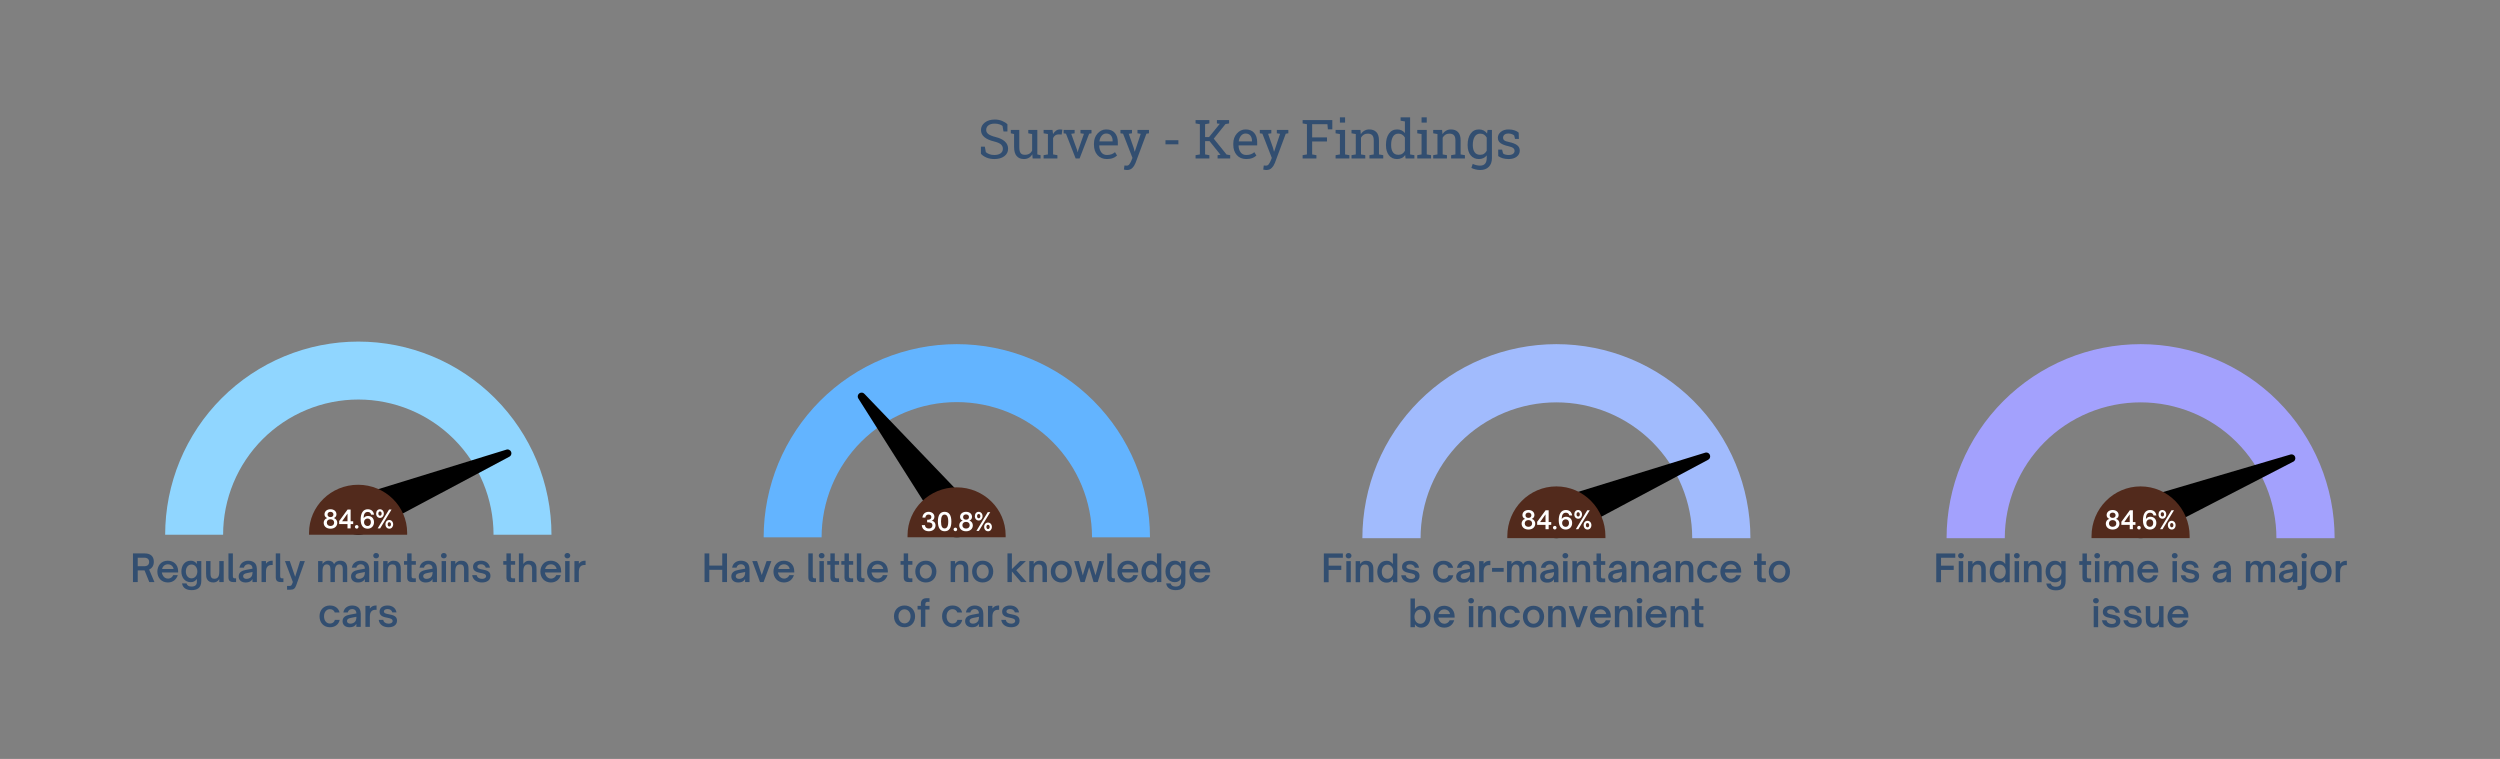 <?xml version="1.0" encoding="UTF-8"?>
<svg xmlns="http://www.w3.org/2000/svg" xmlns:xlink="http://www.w3.org/1999/xlink" width="1050pt" height="318.75pt" viewBox="0 0 1050 318.75" version="1.2">
<rect x="0" y="0" width="1050" height="318.75" fill="#808080" stroke="none"/>
<defs>
<g>
<symbol overflow="visible" id="glyph3-0">
<path style="stroke:none;" d=""/>
</symbol>
<symbol overflow="visible" id="glyph3-1">
<path style="stroke:none;" d="M 12.469 -11.359 L 10.812 -11.359 L 10.406 -13.672 C 10.07 -13.953 9.625 -14.18 9.062 -14.359 C 8.508 -14.547 7.867 -14.641 7.141 -14.641 C 5.984 -14.641 5.094 -14.395 4.469 -13.906 C 3.852 -13.414 3.547 -12.773 3.547 -11.984 C 3.547 -11.285 3.859 -10.703 4.484 -10.234 C 5.117 -9.766 6.145 -9.352 7.562 -9 C 9.258 -8.57 10.547 -7.945 11.422 -7.125 C 12.305 -6.312 12.75 -5.301 12.75 -4.094 C 12.75 -2.789 12.219 -1.742 11.156 -0.953 C 10.102 -0.16 8.719 0.234 7 0.234 C 5.758 0.234 4.656 0.031 3.688 -0.375 C 2.727 -0.781 1.945 -1.312 1.344 -1.969 L 1.344 -4.969 L 2.984 -4.969 L 3.406 -2.656 C 3.82 -2.312 4.32 -2.023 4.906 -1.797 C 5.488 -1.578 6.188 -1.469 7 -1.469 C 8.102 -1.469 8.973 -1.703 9.609 -2.172 C 10.242 -2.641 10.562 -3.27 10.562 -4.062 C 10.562 -4.801 10.285 -5.422 9.734 -5.922 C 9.18 -6.422 8.203 -6.836 6.797 -7.172 C 5.098 -7.578 3.766 -8.176 2.797 -8.969 C 1.836 -9.758 1.359 -10.754 1.359 -11.953 C 1.359 -13.211 1.895 -14.258 2.969 -15.094 C 4.039 -15.938 5.43 -16.359 7.141 -16.359 C 8.273 -16.359 9.305 -16.164 10.234 -15.781 C 11.16 -15.395 11.906 -14.926 12.469 -14.375 Z M 12.469 -11.359 "/>
</symbol>
<symbol overflow="visible" id="glyph3-2">
<path style="stroke:none;" d="M 9.562 -1.766 C 9.188 -1.129 8.703 -0.633 8.109 -0.281 C 7.516 0.062 6.828 0.234 6.047 0.234 C 4.742 0.234 3.727 -0.18 3 -1.016 C 2.27 -1.848 1.906 -3.148 1.906 -4.922 L 1.906 -10.266 L 0.531 -10.578 L 0.531 -11.984 L 4.094 -11.984 L 4.094 -4.891 C 4.094 -3.617 4.281 -2.742 4.656 -2.266 C 5.031 -1.785 5.617 -1.547 6.422 -1.547 C 7.191 -1.547 7.828 -1.703 8.328 -2.016 C 8.836 -2.328 9.223 -2.77 9.484 -3.344 L 9.484 -10.266 L 7.875 -10.578 L 7.875 -11.984 L 11.672 -11.984 L 11.672 -1.703 L 13.031 -1.391 L 13.031 0 L 9.703 0 Z M 9.562 -1.766 "/>
</symbol>
<symbol overflow="visible" id="glyph3-3">
<path style="stroke:none;" d="M 0.984 -10.578 L 0.984 -11.984 L 4.734 -11.984 L 4.953 -10.25 C 5.297 -10.863 5.711 -11.344 6.203 -11.688 C 6.703 -12.031 7.273 -12.203 7.922 -12.203 C 8.086 -12.203 8.258 -12.188 8.438 -12.156 C 8.625 -12.133 8.766 -12.113 8.859 -12.094 L 8.578 -10.062 L 7.328 -10.125 C 6.754 -10.125 6.27 -9.988 5.875 -9.719 C 5.488 -9.445 5.188 -9.066 4.969 -8.578 L 4.969 -1.703 L 6.781 -1.391 L 6.781 0 L 0.984 0 L 0.984 -1.391 L 2.797 -1.703 L 2.797 -10.266 Z M 0.984 -10.578 "/>
</symbol>
<symbol overflow="visible" id="glyph3-4">
<path style="stroke:none;" d="M 5.094 -10.578 L 3.656 -10.359 L 6.125 -3.531 L 6.328 -2.672 L 6.391 -2.672 L 6.609 -3.531 L 9 -10.359 L 7.547 -10.578 L 7.547 -11.984 L 12.172 -11.984 L 12.172 -10.578 L 11.188 -10.406 L 7.172 0 L 5.516 0 L 1.453 -10.406 L 0.469 -10.578 L 0.469 -11.984 L 5.094 -11.984 Z M 5.094 -10.578 "/>
</symbol>
<symbol overflow="visible" id="glyph3-5">
<path style="stroke:none;" d="M 6.453 0.234 C 4.785 0.234 3.457 -0.32 2.469 -1.438 C 1.488 -2.551 1 -3.992 1 -5.766 L 1 -6.25 C 1 -7.957 1.504 -9.375 2.516 -10.5 C 3.535 -11.633 4.738 -12.203 6.125 -12.203 C 7.738 -12.203 8.957 -11.711 9.781 -10.734 C 10.613 -9.766 11.031 -8.469 11.031 -6.844 L 11.031 -5.484 L 3.25 -5.484 L 3.219 -5.422 C 3.238 -4.273 3.531 -3.328 4.094 -2.578 C 4.656 -1.836 5.441 -1.469 6.453 -1.469 C 7.191 -1.469 7.836 -1.57 8.391 -1.781 C 8.953 -2 9.438 -2.289 9.844 -2.656 L 10.703 -1.234 C 10.273 -0.828 9.707 -0.477 9 -0.188 C 8.289 0.094 7.441 0.234 6.453 0.234 Z M 6.125 -10.484 C 5.395 -10.484 4.77 -10.176 4.25 -9.562 C 3.738 -8.945 3.422 -8.176 3.297 -7.25 L 3.328 -7.188 L 8.844 -7.188 L 8.844 -7.484 C 8.844 -8.336 8.613 -9.051 8.156 -9.625 C 7.707 -10.195 7.031 -10.484 6.125 -10.484 Z M 6.125 -10.484 "/>
</symbol>
<symbol overflow="visible" id="glyph3-6">
<path style="stroke:none;" d="M 12.375 -10.578 L 11.297 -10.406 L 6.734 1.844 C 6.43 2.645 5.992 3.344 5.422 3.938 C 4.859 4.539 4.098 4.844 3.141 4.844 C 2.961 4.844 2.738 4.82 2.469 4.781 C 2.195 4.738 1.988 4.695 1.844 4.656 L 2.062 2.953 C 2.02 2.941 2.148 2.945 2.453 2.969 C 2.754 2.988 2.945 3 3.031 3 C 3.5 3 3.875 2.797 4.156 2.391 C 4.445 1.992 4.703 1.535 4.922 1.016 L 5.438 -0.234 L 1.484 -10.406 L 0.391 -10.578 L 0.391 -11.984 L 5.234 -11.984 L 5.234 -10.578 L 3.875 -10.359 L 5.953 -4.438 L 6.344 -2.906 L 6.422 -2.906 L 8.906 -10.359 L 7.547 -10.578 L 7.547 -11.984 L 12.375 -11.984 Z M 12.375 -10.578 "/>
</symbol>
<symbol overflow="visible" id="glyph3-7">
<path style="stroke:none;" d=""/>
</symbol>
<symbol overflow="visible" id="glyph3-8">
<path style="stroke:none;" d="M 7.125 -5.953 L 1.703 -5.953 L 1.703 -7.672 L 7.125 -7.672 Z M 7.125 -5.953 "/>
</symbol>
<symbol overflow="visible" id="glyph3-9">
<path style="stroke:none;" d="M 0.781 -1.391 L 2.594 -1.703 L 2.594 -14.406 L 0.781 -14.719 L 0.781 -16.125 L 6.578 -16.125 L 6.578 -14.719 L 4.781 -14.406 L 4.781 -9 L 6.453 -9 L 10.953 -14.562 L 9.75 -14.719 L 9.75 -16.125 L 14.859 -16.125 L 14.859 -14.719 L 13.344 -14.453 L 8.422 -8.328 L 13.797 -1.672 L 15.328 -1.391 L 15.328 0 L 10.031 0 L 10.031 -1.391 L 11.25 -1.547 L 6.656 -7.281 L 4.781 -7.281 L 4.781 -1.703 L 6.578 -1.391 L 6.578 0 L 0.781 0 Z M 0.781 -1.391 "/>
</symbol>
<symbol overflow="visible" id="glyph3-10">
<path style="stroke:none;" d="M 0.781 -1.391 L 2.594 -1.703 L 2.594 -14.406 L 0.781 -14.719 L 0.781 -16.125 L 13.25 -16.125 L 13.25 -12.25 L 11.391 -12.25 L 11.203 -14.406 L 4.781 -14.406 L 4.781 -8.844 L 11.016 -8.844 L 11.016 -7.141 L 4.781 -7.141 L 4.781 -1.703 L 6.578 -1.391 L 6.578 0 L 0.781 0 Z M 0.781 -1.391 "/>
</symbol>
<symbol overflow="visible" id="glyph3-11">
<path style="stroke:none;" d="M 0.984 -1.391 L 2.797 -1.703 L 2.797 -10.266 L 0.984 -10.578 L 0.984 -11.984 L 4.969 -11.984 L 4.969 -1.703 L 6.781 -1.391 L 6.781 0 L 0.984 0 Z M 4.969 -15.062 L 2.797 -15.062 L 2.797 -17.281 L 4.969 -17.281 Z M 4.969 -15.062 "/>
</symbol>
<symbol overflow="visible" id="glyph3-12">
<path style="stroke:none;" d="M 0.672 -1.391 L 2.469 -1.703 L 2.469 -10.266 L 0.672 -10.578 L 0.672 -11.984 L 4.422 -11.984 L 4.578 -10.203 C 4.973 -10.836 5.473 -11.328 6.078 -11.672 C 6.68 -12.023 7.363 -12.203 8.125 -12.203 C 9.414 -12.203 10.414 -11.82 11.125 -11.062 C 11.844 -10.312 12.203 -9.145 12.203 -7.562 L 12.203 -1.703 L 14 -1.391 L 14 0 L 8.203 0 L 8.203 -1.391 L 10.016 -1.703 L 10.016 -7.516 C 10.016 -8.578 9.805 -9.328 9.391 -9.766 C 8.973 -10.211 8.336 -10.438 7.484 -10.438 C 6.848 -10.438 6.285 -10.285 5.797 -9.984 C 5.316 -9.68 4.938 -9.266 4.656 -8.734 L 4.656 -1.703 L 6.453 -1.391 L 6.453 0 L 0.672 0 Z M 0.672 -1.391 "/>
</symbol>
<symbol overflow="visible" id="glyph3-13">
<path style="stroke:none;" d="M 9.062 -1.422 C 8.664 -0.879 8.188 -0.469 7.625 -0.188 C 7.062 0.094 6.406 0.234 5.656 0.234 C 4.195 0.234 3.055 -0.297 2.234 -1.359 C 1.41 -2.422 1 -3.812 1 -5.531 L 1 -5.766 C 1 -7.691 1.41 -9.242 2.234 -10.422 C 3.055 -11.609 4.207 -12.203 5.688 -12.203 C 6.395 -12.203 7.02 -12.07 7.562 -11.812 C 8.102 -11.551 8.566 -11.172 8.953 -10.672 L 8.953 -15.562 L 7.141 -15.875 L 7.141 -17.281 L 11.141 -17.281 L 11.141 -1.703 L 12.938 -1.391 L 12.938 0 L 9.234 0 Z M 3.172 -5.531 C 3.172 -4.332 3.414 -3.367 3.906 -2.641 C 4.406 -1.91 5.176 -1.547 6.219 -1.547 C 6.863 -1.547 7.406 -1.691 7.844 -1.984 C 8.289 -2.273 8.66 -2.691 8.953 -3.234 L 8.953 -8.797 C 8.672 -9.297 8.301 -9.691 7.844 -9.984 C 7.395 -10.285 6.859 -10.438 6.234 -10.438 C 5.191 -10.438 4.422 -10.004 3.922 -9.141 C 3.422 -8.273 3.172 -7.148 3.172 -5.766 Z M 3.172 -5.531 "/>
</symbol>
<symbol overflow="visible" id="glyph3-14">
<path style="stroke:none;" d="M 1 -5.766 C 1 -7.691 1.414 -9.242 2.25 -10.422 C 3.094 -11.609 4.258 -12.203 5.75 -12.203 C 6.5 -12.203 7.156 -12.055 7.719 -11.766 C 8.289 -11.473 8.77 -11.047 9.156 -10.484 L 9.359 -11.984 L 11.203 -11.984 L 11.203 -0.156 C 11.203 1.395 10.77 2.613 9.906 3.5 C 9.039 4.395 7.812 4.844 6.219 4.844 C 5.633 4.844 5.004 4.758 4.328 4.594 C 3.66 4.438 3.07 4.223 2.562 3.953 L 3.141 2.266 C 3.547 2.473 4.023 2.645 4.578 2.781 C 5.129 2.926 5.664 3 6.188 3 C 7.164 3 7.879 2.723 8.328 2.172 C 8.785 1.629 9.016 0.852 9.016 -0.156 L 9.016 -1.297 C 8.629 -0.797 8.16 -0.414 7.609 -0.156 C 7.066 0.102 6.441 0.234 5.734 0.234 C 4.254 0.234 3.094 -0.297 2.25 -1.359 C 1.414 -2.422 1 -3.812 1 -5.531 Z M 3.172 -5.531 C 3.172 -4.332 3.426 -3.367 3.938 -2.641 C 4.445 -1.91 5.223 -1.547 6.266 -1.547 C 6.922 -1.547 7.469 -1.691 7.906 -1.984 C 8.352 -2.285 8.723 -2.707 9.016 -3.25 L 9.016 -8.781 C 8.734 -9.281 8.367 -9.68 7.922 -9.984 C 7.473 -10.285 6.93 -10.438 6.297 -10.438 C 5.254 -10.438 4.473 -10 3.953 -9.125 C 3.43 -8.258 3.172 -7.141 3.172 -5.766 Z M 3.172 -5.531 "/>
</symbol>
<symbol overflow="visible" id="glyph3-15">
<path style="stroke:none;" d="M 10.156 -8.219 L 8.516 -8.219 L 8.172 -9.656 C 7.898 -9.906 7.562 -10.102 7.156 -10.25 C 6.758 -10.406 6.305 -10.484 5.797 -10.484 C 5.016 -10.484 4.438 -10.312 4.062 -9.969 C 3.688 -9.633 3.5 -9.227 3.5 -8.75 C 3.5 -8.281 3.664 -7.906 4 -7.625 C 4.332 -7.352 5.008 -7.113 6.031 -6.906 C 7.539 -6.582 8.664 -6.141 9.406 -5.578 C 10.145 -5.016 10.516 -4.266 10.516 -3.328 C 10.516 -2.266 10.082 -1.406 9.219 -0.75 C 8.363 -0.094 7.238 0.234 5.844 0.234 C 4.938 0.234 4.117 0.129 3.391 -0.078 C 2.672 -0.297 2.031 -0.602 1.469 -1 L 1.453 -3.734 L 3.094 -3.734 L 3.5 -2.125 C 3.75 -1.895 4.086 -1.727 4.516 -1.625 C 4.953 -1.52 5.395 -1.469 5.844 -1.469 C 6.625 -1.469 7.234 -1.625 7.672 -1.938 C 8.109 -2.258 8.328 -2.672 8.328 -3.172 C 8.328 -3.66 8.145 -4.055 7.781 -4.359 C 7.414 -4.672 6.723 -4.941 5.703 -5.172 C 4.242 -5.492 3.145 -5.926 2.406 -6.469 C 1.676 -7.02 1.312 -7.758 1.312 -8.688 C 1.312 -9.656 1.723 -10.484 2.547 -11.172 C 3.379 -11.859 4.461 -12.203 5.797 -12.203 C 6.703 -12.203 7.516 -12.082 8.234 -11.844 C 8.961 -11.613 9.566 -11.289 10.047 -10.875 Z M 10.156 -8.219 "/>
</symbol>
<symbol overflow="visible" id="glyph4-0">
<path style="stroke:none;" d="M 5.906 -1.125 L 5.906 -6.734 L 4.141 -3.922 Z M 5.531 -0.594 L 3.781 -3.359 L 2.047 -0.594 Z M 1.672 -1.125 L 3.422 -3.922 L 1.672 -6.734 Z M 2.047 -7.266 L 3.781 -4.5 L 5.531 -7.266 Z M 6.625 0 L 0.953 0 L 0.953 -7.859 L 6.625 -7.859 Z M 6.625 0 "/>
</symbol>
<symbol overflow="visible" id="glyph4-1">
<path style="stroke:none;" d=""/>
</symbol>
<symbol overflow="visible" id="glyph0-0">
<path style="stroke:none;" d="M 7.914 -5.25 C 9.145 -5.801 9.883 -6.922 9.883 -8.512 C 9.883 -10.957 8.34 -12.027 6.086 -12.027 L 1.121 -12.027 L 1.121 0 L 3.121 0 L 3.121 -4.902 L 5.988 -4.902 L 7.977 0 L 10.137 0 Z M 3.121 -10.23 L 5.816 -10.23 C 7.156 -10.23 7.914 -9.602 7.914 -8.449 C 7.914 -7.281 7.172 -6.652 5.816 -6.652 L 3.121 -6.652 Z M 3.121 -10.23 "/>
</symbol>
<symbol overflow="visible" id="glyph0-1">
<path style="stroke:none;" d="M 5.059 0.172 C 7.379 0.172 8.719 -1.23 9.238 -2.918 L 7.312 -2.918 C 7 -2.129 6.227 -1.449 5.105 -1.449 C 4.098 -1.449 3.262 -2.051 2.852 -3.043 C 2.695 -3.309 2.602 -3.688 2.555 -4.02 L 9.395 -4.02 L 9.395 -4.492 C 9.395 -7.551 7.266 -8.969 5.012 -8.969 C 2.113 -8.969 0.66 -6.684 0.66 -4.367 C 0.66 -1.766 2.426 0.172 5.059 0.172 Z M 2.664 -5.484 C 2.711 -5.723 2.789 -6.039 2.98 -6.32 C 3.422 -7.062 4.16 -7.457 5.074 -7.457 C 5.957 -7.457 6.746 -7.078 7.172 -6.32 C 7.348 -6.055 7.426 -5.738 7.457 -5.484 Z M 2.664 -5.484 "/>
</symbol>
<symbol overflow="visible" id="glyph0-2">
<path style="stroke:none;" d="M 5.012 3.391 C 7.332 3.391 9.078 2.508 9.078 -0.488 L 9.078 -8.812 L 7.219 -8.812 L 7.219 -7.613 C 6.449 -8.652 5.691 -8.969 4.586 -8.969 C 2.27 -8.969 0.711 -7.094 0.711 -4.445 C 0.711 -1.828 2.27 0.047 4.602 0.047 C 5.676 0.047 6.449 -0.27 7.219 -1.324 L 7.219 -0.062 C 7.219 1.102 6.574 1.891 4.996 1.891 C 3.816 1.891 3.137 1.48 2.852 0.551 L 0.977 0.551 C 1.34 2.789 3.215 3.391 5.012 3.391 Z M 4.965 -1.562 C 3.5 -1.562 2.586 -2.82 2.586 -4.461 C 2.586 -6.102 3.516 -7.363 4.965 -7.363 C 6.398 -7.363 7.41 -6.133 7.41 -4.461 C 7.41 -2.789 6.414 -1.562 4.965 -1.562 Z M 4.965 -1.562 "/>
</symbol>
<symbol overflow="visible" id="glyph0-3">
<path style="stroke:none;" d="M 4.051 0.172 C 5.074 0.172 5.801 -0.238 6.527 -1.199 L 6.527 0 L 8.387 0 L 8.387 -8.812 L 6.527 -8.812 L 6.527 -4.555 C 6.527 -3.199 6.352 -2.445 5.91 -1.953 C 5.582 -1.594 5.125 -1.387 4.492 -1.387 C 3.941 -1.387 3.547 -1.527 3.293 -1.812 C 2.98 -2.16 2.836 -2.727 2.836 -3.641 L 2.836 -8.812 L 0.977 -8.812 L 0.977 -3.656 C 0.977 -2.477 1.07 -1.844 1.355 -1.277 C 1.828 -0.316 2.727 0.172 4.051 0.172 Z M 4.051 0.172 "/>
</symbol>
<symbol overflow="visible" id="glyph0-4">
<path style="stroke:none;" d="M 4.191 0 L 4.191 -1.562 L 3.672 -1.562 C 3.012 -1.562 2.836 -1.859 2.836 -2.523 L 2.836 -12.027 L 0.977 -12.027 L 0.977 -2.035 C 0.977 -0.52 1.734 0 3.043 0 Z M 4.191 0 "/>
</symbol>
<symbol overflow="visible" id="glyph0-5">
<path style="stroke:none;" d="M 3.531 0.172 C 4.32 0.172 5.012 0.047 5.566 -0.316 C 5.91 -0.535 6.211 -0.852 6.449 -1.262 L 6.449 0 L 8.309 0 L 8.309 -4.777 C 8.309 -5.785 8.309 -7.172 7.332 -8.086 C 6.668 -8.688 5.707 -8.969 4.684 -8.969 C 2.965 -8.969 1.309 -8.023 0.992 -6.039 L 2.852 -6.039 C 3.027 -6.938 3.785 -7.473 4.668 -7.473 C 5.234 -7.473 5.676 -7.297 5.988 -6.984 C 6.289 -6.668 6.449 -6.227 6.465 -5.629 L 3.672 -5.105 C 2.867 -4.949 2.16 -4.73 1.625 -4.336 C 1.023 -3.895 0.66 -3.262 0.66 -2.395 C 0.66 -0.758 1.844 0.172 3.531 0.172 Z M 3.941 -1.34 C 3.105 -1.34 2.523 -1.734 2.523 -2.445 C 2.523 -2.773 2.633 -3.027 2.836 -3.23 C 3.105 -3.484 3.5 -3.641 4.129 -3.766 L 6.48 -4.227 C 6.48 -2.965 6.195 -2.129 5.156 -1.609 C 4.793 -1.434 4.383 -1.34 3.941 -1.34 Z M 3.941 -1.34 "/>
</symbol>
<symbol overflow="visible" id="glyph0-6">
<path style="stroke:none;" d="M 2.883 0 L 2.883 -4.258 C 2.883 -5.391 3.121 -6.133 3.609 -6.59 C 3.988 -6.969 4.508 -7.156 5.234 -7.156 L 5.707 -7.156 L 5.707 -8.969 L 5.5 -8.969 C 4.414 -8.969 3.609 -8.652 2.883 -7.707 L 2.883 -8.812 L 1.023 -8.812 L 1.023 0 Z M 2.883 0 "/>
</symbol>
<symbol overflow="visible" id="glyph0-7">
<path style="stroke:none;" d="M 2.523 3.215 C 3.832 3.215 4.461 2.758 4.98 1.277 L 8.574 -8.812 L 6.559 -8.812 L 4.508 -2.207 L 2.238 -8.812 L 0.219 -8.812 L 3.531 -0.031 L 3.215 0.82 C 2.934 1.543 2.633 1.625 2.035 1.625 L 1.102 1.625 L 1.102 3.215 Z M 2.523 3.215 "/>
</symbol>
<symbol overflow="visible" id="glyph0-8">
<path style="stroke:none;" d=""/>
</symbol>
<symbol overflow="visible" id="glyph0-9">
<path style="stroke:none;" d="M 2.883 0 L 2.883 -4.43 C 2.883 -5.754 3.09 -6.449 3.5 -6.906 C 3.766 -7.234 4.176 -7.41 4.668 -7.41 C 5.629 -7.41 6.211 -6.762 6.211 -5.484 L 6.211 0 L 8.07 0 L 8.07 -4.43 C 8.07 -5.613 8.211 -6.414 8.688 -6.938 C 8.953 -7.234 9.348 -7.41 9.883 -7.41 C 10.828 -7.41 11.398 -6.777 11.398 -5.484 L 11.398 0 L 13.258 0 L 13.258 -5.77 C 13.258 -7.754 12.344 -8.969 10.34 -8.969 C 9.223 -8.969 8.293 -8.574 7.707 -7.488 C 7.41 -8.48 6.496 -8.969 5.344 -8.969 C 4.43 -8.969 3.641 -8.621 2.883 -7.613 L 2.883 -8.812 L 1.023 -8.812 L 1.023 0 Z M 2.883 0 "/>
</symbol>
<symbol overflow="visible" id="glyph0-10">
<path style="stroke:none;" d="M 1.953 -9.945 C 2.633 -9.945 3.168 -10.418 3.168 -11.082 C 3.168 -11.742 2.633 -12.219 1.953 -12.219 C 1.293 -12.219 0.742 -11.742 0.742 -11.082 C 0.742 -10.418 1.293 -9.945 1.953 -9.945 Z M 2.883 0 L 2.883 -8.812 L 1.023 -8.812 L 1.023 0 Z M 2.883 0 "/>
</symbol>
<symbol overflow="visible" id="glyph0-11">
<path style="stroke:none;" d="M 2.883 0 L 2.883 -4.242 C 2.883 -5.629 3.059 -6.367 3.484 -6.84 C 3.801 -7.219 4.273 -7.41 4.918 -7.41 C 5.453 -7.41 5.848 -7.281 6.117 -6.984 C 6.43 -6.637 6.559 -6.07 6.559 -5.156 L 6.559 0 L 8.434 0 L 8.434 -5.156 C 8.434 -5.926 8.434 -6.746 8.039 -7.535 C 7.645 -8.34 6.871 -8.969 5.344 -8.969 C 4.398 -8.969 3.656 -8.652 2.883 -7.613 L 2.883 -8.812 L 1.023 -8.812 L 1.023 0 Z M 2.883 0 "/>
</symbol>
<symbol overflow="visible" id="glyph0-12">
<path style="stroke:none;" d="M 5.359 0 L 5.359 -1.562 L 4.43 -1.562 C 3.656 -1.562 3.578 -1.984 3.578 -2.555 L 3.578 -7.266 L 5.375 -7.266 L 5.375 -8.812 L 3.578 -8.812 L 3.578 -12.027 L 1.719 -12.027 L 1.719 -8.812 L 0.395 -8.812 L 0.395 -7.266 L 1.719 -7.266 L 1.719 -2.035 C 1.719 -0.52 2.477 0 3.785 0 Z M 5.359 0 "/>
</symbol>
<symbol overflow="visible" id="glyph0-13">
<path style="stroke:none;" d="M 4.73 0.172 C 6.969 0.172 8.277 -0.945 8.277 -2.617 C 8.277 -4.617 6.449 -4.98 4.887 -5.266 C 3.75 -5.484 2.758 -5.676 2.758 -6.48 C 2.758 -7.094 3.344 -7.473 4.289 -7.473 C 5.25 -7.473 6.039 -7.047 6.305 -6.055 L 8.055 -6.055 C 7.738 -7.898 6.289 -8.969 4.289 -8.969 C 2.477 -8.969 0.945 -8.148 0.945 -6.383 C 0.945 -4.461 2.711 -4.113 4.227 -3.816 C 5.391 -3.578 6.43 -3.359 6.43 -2.461 C 6.43 -1.734 5.723 -1.34 4.73 -1.34 C 3.5 -1.34 2.711 -1.922 2.461 -2.918 L 0.582 -2.918 C 0.883 -0.82 2.648 0.172 4.73 0.172 Z M 4.73 0.172 "/>
</symbol>
<symbol overflow="visible" id="glyph0-14">
<path style="stroke:none;" d="M 2.883 0 L 2.883 -4.242 C 2.883 -5.629 3.074 -6.367 3.5 -6.84 C 3.816 -7.219 4.273 -7.41 4.918 -7.41 C 5.453 -7.41 5.848 -7.281 6.117 -6.984 C 6.43 -6.637 6.574 -6.07 6.574 -5.156 L 6.574 0 L 8.434 0 L 8.434 -5.156 C 8.434 -5.926 8.434 -6.746 8.055 -7.535 C 7.645 -8.34 6.891 -8.969 5.359 -8.969 C 4.414 -8.969 3.656 -8.652 2.883 -7.613 L 2.883 -12.027 L 1.023 -12.027 L 1.023 0 Z M 2.883 0 "/>
</symbol>
<symbol overflow="visible" id="glyph0-15">
<path style="stroke:none;" d="M 5.043 0.172 C 7.125 0.172 8.719 -0.977 9.129 -2.918 L 7.109 -2.918 C 6.871 -1.984 6.133 -1.387 5.043 -1.387 C 3.578 -1.387 2.555 -2.602 2.555 -4.445 C 2.555 -6.227 3.578 -7.426 5.043 -7.426 C 6.039 -7.426 6.762 -6.922 7.062 -6.039 L 9.078 -6.039 C 8.672 -7.836 7.125 -8.969 5.043 -8.969 C 2.426 -8.969 0.66 -7.094 0.66 -4.445 C 0.66 -1.703 2.445 0.172 5.043 0.172 Z M 5.043 0.172 "/>
</symbol>
<symbol overflow="visible" id="glyph0-16">
<path style="stroke:none;" d="M 3.121 0 L 3.121 -5.141 L 8.559 -5.141 L 8.559 0 L 10.562 0 L 10.562 -12.027 L 8.559 -12.027 L 8.559 -6.922 L 3.121 -6.922 L 3.121 -12.027 L 1.121 -12.027 L 1.121 0 Z M 3.121 0 "/>
</symbol>
<symbol overflow="visible" id="glyph0-17">
<path style="stroke:none;" d="M 4.98 0 L 8.246 -8.812 L 6.242 -8.812 L 4.207 -2.934 L 2.238 -8.812 L 0.219 -8.812 L 3.469 0 Z M 4.98 0 "/>
</symbol>
<symbol overflow="visible" id="glyph0-18">
<path style="stroke:none;" d="M 5.09 0.172 C 7.738 0.172 9.535 -1.734 9.535 -4.445 C 9.535 -7.094 7.707 -8.969 5.09 -8.969 C 2.477 -8.969 0.66 -7.094 0.66 -4.445 C 0.66 -1.703 2.477 0.172 5.09 0.172 Z M 5.09 -1.449 C 3.625 -1.449 2.555 -2.664 2.555 -4.445 C 2.555 -6.148 3.609 -7.363 5.09 -7.363 C 6.574 -7.363 7.629 -6.117 7.629 -4.445 C 7.629 -2.695 6.574 -1.449 5.09 -1.449 Z M 5.09 -1.449 "/>
</symbol>
<symbol overflow="visible" id="glyph0-19">
<path style="stroke:none;" d="M 2.883 0 L 2.883 -4.445 L 6.699 0 L 9.062 0 L 4.715 -4.965 L 8.75 -8.812 L 6.32 -8.812 L 2.883 -5.453 L 2.883 -12.027 L 1.023 -12.027 L 1.023 0 Z M 2.883 0 "/>
</symbol>
<symbol overflow="visible" id="glyph0-20">
<path style="stroke:none;" d="M 4.699 0 L 6.59 -6.242 L 8.434 0 L 10.184 0 L 12.879 -8.812 L 10.895 -8.812 L 9.254 -2.805 L 7.395 -8.812 L 5.754 -8.812 L 3.91 -2.805 L 2.285 -8.812 L 0.301 -8.812 L 2.949 0 Z M 4.699 0 "/>
</symbol>
<symbol overflow="visible" id="glyph0-21">
<path style="stroke:none;" d="M 4.57 0.172 C 5.676 0.172 6.43 -0.156 7.203 -1.199 L 7.203 0 L 9.062 0 L 9.062 -12.027 L 7.203 -12.027 L 7.203 -7.613 C 6.414 -8.672 5.645 -8.969 4.57 -8.969 C 2.254 -8.969 0.695 -7.094 0.695 -4.398 C 0.695 -1.703 2.254 0.172 4.57 0.172 Z M 4.949 -1.434 C 3.484 -1.434 2.57 -2.695 2.57 -4.398 C 2.57 -6.102 3.484 -7.363 4.949 -7.363 C 6.383 -7.363 7.395 -6.133 7.395 -4.398 C 7.395 -2.664 6.383 -1.434 4.949 -1.434 Z M 4.949 -1.434 "/>
</symbol>
<symbol overflow="visible" id="glyph0-22">
<path style="stroke:none;" d="M 3.641 0 L 3.641 -7.281 L 5.391 -7.281 L 5.391 -8.812 L 3.641 -8.812 L 3.641 -9.457 C 3.641 -10.215 3.988 -10.5 4.57 -10.5 L 5.391 -10.5 L 5.391 -12.027 L 4.129 -12.027 C 2.586 -12.027 1.766 -11.207 1.766 -9.727 L 1.766 -8.812 L 0.379 -8.812 L 0.379 -7.281 L 1.766 -7.281 L 1.766 0 Z M 3.641 0 "/>
</symbol>
<symbol overflow="visible" id="glyph1-0">
<path style="stroke:none;" d="M 3.137 0 L 3.137 -5.16 L 8.457 -5.16 L 8.457 -6.953 L 3.137 -6.953 L 3.137 -10.277 L 9.121 -10.277 L 9.121 -12.082 L 1.125 -12.082 L 1.125 0 Z M 3.137 0 "/>
</symbol>
<symbol overflow="visible" id="glyph1-1">
<path style="stroke:none;" d="M 1.965 -9.992 C 2.645 -9.992 3.184 -10.465 3.184 -11.133 C 3.184 -11.797 2.645 -12.273 1.965 -12.273 C 1.297 -12.273 0.746 -11.797 0.746 -11.133 C 0.746 -10.465 1.297 -9.992 1.965 -9.992 Z M 2.898 0 L 2.898 -8.852 L 1.027 -8.852 L 1.027 0 Z M 2.898 0 "/>
</symbol>
<symbol overflow="visible" id="glyph1-2">
<path style="stroke:none;" d="M 2.898 0 L 2.898 -4.258 C 2.898 -5.652 3.07 -6.398 3.5 -6.871 C 3.816 -7.254 4.293 -7.441 4.941 -7.441 C 5.48 -7.441 5.875 -7.316 6.145 -7.016 C 6.461 -6.668 6.586 -6.098 6.586 -5.18 L 6.586 0 L 8.473 0 L 8.473 -5.18 C 8.473 -5.953 8.473 -6.777 8.074 -7.57 C 7.68 -8.375 6.902 -9.008 5.367 -9.008 C 4.418 -9.008 3.672 -8.691 2.898 -7.648 L 2.898 -8.852 L 1.027 -8.852 L 1.027 0 Z M 2.898 0 "/>
</symbol>
<symbol overflow="visible" id="glyph1-3">
<path style="stroke:none;" d="M 4.594 0.176 C 5.699 0.176 6.461 -0.16 7.234 -1.203 L 7.234 0 L 9.105 0 L 9.105 -12.082 L 7.234 -12.082 L 7.234 -7.648 C 6.445 -8.707 5.668 -9.008 4.594 -9.008 C 2.266 -9.008 0.695 -7.125 0.695 -4.418 C 0.695 -1.711 2.266 0.176 4.594 0.176 Z M 4.973 -1.441 C 3.5 -1.441 2.582 -2.707 2.582 -4.418 C 2.582 -6.129 3.5 -7.395 4.973 -7.395 C 6.414 -7.395 7.426 -6.16 7.426 -4.418 C 7.426 -2.676 6.414 -1.441 4.973 -1.441 Z M 4.973 -1.441 "/>
</symbol>
<symbol overflow="visible" id="glyph1-4">
<path style="stroke:none;" d="M 5.035 3.406 C 7.363 3.406 9.121 2.52 9.121 -0.492 L 9.121 -8.852 L 7.254 -8.852 L 7.254 -7.648 C 6.477 -8.691 5.715 -9.008 4.609 -9.008 C 2.281 -9.008 0.711 -7.125 0.711 -4.465 C 0.711 -1.836 2.281 0.047 4.625 0.047 C 5.699 0.047 6.477 -0.27 7.254 -1.332 L 7.254 -0.062 C 7.254 1.109 6.602 1.898 5.02 1.898 C 3.832 1.898 3.152 1.488 2.867 0.555 L 0.98 0.555 C 1.348 2.801 3.23 3.406 5.035 3.406 Z M 4.988 -1.566 C 3.516 -1.566 2.598 -2.836 2.598 -4.48 C 2.598 -6.129 3.531 -7.395 4.988 -7.395 C 6.43 -7.395 7.441 -6.16 7.441 -4.48 C 7.441 -2.801 6.445 -1.566 4.988 -1.566 Z M 4.988 -1.566 "/>
</symbol>
<symbol overflow="visible" id="glyph1-5">
<path style="stroke:none;" d=""/>
</symbol>
<symbol overflow="visible" id="glyph1-6">
<path style="stroke:none;" d="M 5.383 0 L 5.383 -1.566 L 4.449 -1.566 C 3.672 -1.566 3.594 -1.996 3.594 -2.566 L 3.594 -7.301 L 5.398 -7.301 L 5.398 -8.852 L 3.594 -8.852 L 3.594 -12.082 L 1.727 -12.082 L 1.727 -8.852 L 0.395 -8.852 L 0.395 -7.301 L 1.727 -7.301 L 1.727 -2.043 C 1.727 -0.523 2.484 0 3.801 0 Z M 5.383 0 "/>
</symbol>
<symbol overflow="visible" id="glyph1-7">
<path style="stroke:none;" d="M 2.898 0 L 2.898 -4.449 C 2.898 -5.781 3.105 -6.477 3.516 -6.934 C 3.785 -7.27 4.195 -7.441 4.688 -7.441 C 5.652 -7.441 6.238 -6.793 6.238 -5.512 L 6.238 0 L 8.105 0 L 8.105 -4.449 C 8.105 -5.637 8.25 -6.445 8.727 -6.969 C 8.992 -7.27 9.391 -7.441 9.93 -7.441 C 10.879 -7.441 11.449 -6.809 11.449 -5.512 L 11.449 0 L 13.316 0 L 13.316 -5.797 C 13.316 -7.789 12.398 -9.008 10.387 -9.008 C 9.262 -9.008 8.328 -8.613 7.742 -7.52 C 7.441 -8.52 6.523 -9.008 5.367 -9.008 C 4.449 -9.008 3.656 -8.66 2.898 -7.648 L 2.898 -8.852 L 1.027 -8.852 L 1.027 0 Z M 2.898 0 "/>
</symbol>
<symbol overflow="visible" id="glyph1-8">
<path style="stroke:none;" d="M 5.082 0.176 C 7.41 0.176 8.758 -1.234 9.277 -2.93 L 7.348 -2.93 C 7.031 -2.137 6.254 -1.457 5.129 -1.457 C 4.117 -1.457 3.277 -2.059 2.867 -3.055 C 2.707 -3.324 2.613 -3.707 2.566 -4.039 L 9.438 -4.039 L 9.438 -4.512 C 9.438 -7.586 7.301 -9.008 5.035 -9.008 C 2.121 -9.008 0.664 -6.715 0.664 -4.387 C 0.664 -1.773 2.438 0.176 5.082 0.176 Z M 2.676 -5.512 C 2.723 -5.746 2.801 -6.066 2.992 -6.348 C 3.438 -7.094 4.18 -7.488 5.098 -7.488 C 5.984 -7.488 6.777 -7.109 7.203 -6.348 C 7.379 -6.082 7.457 -5.766 7.488 -5.512 Z M 2.676 -5.512 "/>
</symbol>
<symbol overflow="visible" id="glyph1-9">
<path style="stroke:none;" d="M 4.75 0.176 C 7 0.176 8.312 -0.949 8.312 -2.629 C 8.312 -4.641 6.477 -5.004 4.91 -5.289 C 3.77 -5.512 2.77 -5.699 2.77 -6.508 C 2.77 -7.125 3.355 -7.504 4.309 -7.504 C 5.273 -7.504 6.066 -7.078 6.332 -6.082 L 8.09 -6.082 C 7.773 -7.934 6.316 -9.008 4.309 -9.008 C 2.484 -9.008 0.949 -8.188 0.949 -6.414 C 0.949 -4.48 2.723 -4.133 4.242 -3.832 C 5.414 -3.594 6.461 -3.371 6.461 -2.469 C 6.461 -1.742 5.746 -1.348 4.75 -1.348 C 3.516 -1.348 2.723 -1.934 2.469 -2.93 L 0.586 -2.93 C 0.887 -0.824 2.66 0.176 4.75 0.176 Z M 4.75 0.176 "/>
</symbol>
<symbol overflow="visible" id="glyph1-10">
<path style="stroke:none;" d="M 3.547 0.176 C 4.34 0.176 5.035 0.047 5.59 -0.316 C 5.938 -0.539 6.238 -0.855 6.477 -1.266 L 6.477 0 L 8.344 0 L 8.344 -4.797 C 8.344 -5.812 8.344 -7.203 7.363 -8.121 C 6.699 -8.727 5.73 -9.008 4.703 -9.008 C 2.977 -9.008 1.312 -8.059 0.996 -6.066 L 2.867 -6.066 C 3.039 -6.969 3.801 -7.504 4.688 -7.504 C 5.258 -7.504 5.699 -7.332 6.016 -7.016 C 6.316 -6.699 6.477 -6.254 6.492 -5.652 L 3.688 -5.129 C 2.883 -4.973 2.168 -4.75 1.633 -4.355 C 1.027 -3.91 0.664 -3.277 0.664 -2.406 C 0.664 -0.762 1.852 0.176 3.547 0.176 Z M 3.957 -1.348 C 3.121 -1.348 2.535 -1.742 2.535 -2.453 C 2.535 -2.785 2.645 -3.039 2.852 -3.246 C 3.121 -3.5 3.516 -3.656 4.148 -3.785 L 6.508 -4.242 C 6.508 -2.977 6.223 -2.137 5.18 -1.613 C 4.812 -1.441 4.402 -1.348 3.957 -1.348 Z M 3.957 -1.348 "/>
</symbol>
<symbol overflow="visible" id="glyph1-11">
<path style="stroke:none;" d="M 1.965 -9.992 C 2.645 -9.992 3.184 -10.465 3.184 -11.133 C 3.184 -11.797 2.645 -12.273 1.965 -12.273 C 1.297 -12.273 0.746 -11.797 0.746 -11.133 C 0.746 -10.465 1.297 -9.992 1.965 -9.992 Z M 0.727 3.23 C 2.137 3.23 2.898 2.484 2.898 1.078 L 2.898 -8.852 L 1.027 -8.852 L 1.027 0.602 C 1.027 1.457 0.602 1.633 0.062 1.633 L -0.762 1.633 L -0.762 3.23 Z M 0.727 3.23 "/>
</symbol>
<symbol overflow="visible" id="glyph1-12">
<path style="stroke:none;" d="M 5.113 0.176 C 7.773 0.176 9.578 -1.742 9.578 -4.465 C 9.578 -7.125 7.742 -9.008 5.113 -9.008 C 2.484 -9.008 0.664 -7.125 0.664 -4.465 C 0.664 -1.711 2.484 0.176 5.113 0.176 Z M 5.113 -1.457 C 3.641 -1.457 2.566 -2.676 2.566 -4.465 C 2.566 -6.176 3.625 -7.395 5.113 -7.395 C 6.602 -7.395 7.664 -6.145 7.664 -4.465 C 7.664 -2.707 6.602 -1.457 5.113 -1.457 Z M 5.113 -1.457 "/>
</symbol>
<symbol overflow="visible" id="glyph1-13">
<path style="stroke:none;" d="M 2.898 0 L 2.898 -4.273 C 2.898 -5.414 3.137 -6.16 3.625 -6.617 C 4.008 -7 4.527 -7.188 5.258 -7.188 L 5.73 -7.188 L 5.73 -9.008 L 5.527 -9.008 C 4.434 -9.008 3.625 -8.691 2.898 -7.742 L 2.898 -8.852 L 1.027 -8.852 L 1.027 0 Z M 2.898 0 "/>
</symbol>
<symbol overflow="visible" id="glyph1-14">
<path style="stroke:none;" d="M 4.07 0.176 C 5.098 0.176 5.828 -0.238 6.555 -1.203 L 6.555 0 L 8.426 0 L 8.426 -8.852 L 6.555 -8.852 L 6.555 -4.574 C 6.555 -3.215 6.383 -2.453 5.938 -1.965 C 5.605 -1.598 5.145 -1.395 4.512 -1.395 C 3.957 -1.395 3.562 -1.535 3.309 -1.82 C 2.992 -2.168 2.852 -2.738 2.852 -3.656 L 2.852 -8.852 L 0.98 -8.852 L 0.98 -3.672 C 0.98 -2.484 1.078 -1.852 1.363 -1.281 C 1.836 -0.316 2.738 0.176 4.07 0.176 Z M 4.07 0.176 "/>
</symbol>
<symbol overflow="visible" id="glyph1-15">
<path style="stroke:none;" d="M 5.066 0.176 C 7.156 0.176 8.758 -0.98 9.168 -2.93 L 7.141 -2.93 C 6.902 -1.996 6.16 -1.395 5.066 -1.395 C 3.594 -1.395 2.566 -2.613 2.566 -4.465 C 2.566 -6.254 3.594 -7.457 5.066 -7.457 C 6.066 -7.457 6.793 -6.953 7.094 -6.066 L 9.121 -6.066 C 8.707 -7.871 7.156 -9.008 5.066 -9.008 C 2.438 -9.008 0.664 -7.125 0.664 -4.465 C 0.664 -1.711 2.453 0.176 5.066 0.176 Z M 5.066 0.176 "/>
</symbol>
<symbol overflow="visible" id="glyph1-16">
<path style="stroke:none;" d="M 5.543 0.176 C 7.871 0.176 9.438 -1.711 9.438 -4.418 C 9.438 -7.125 7.871 -9.008 5.543 -9.008 C 4.465 -9.008 3.688 -8.707 2.898 -7.648 L 2.898 -12.082 L 1.027 -12.082 L 1.027 0 L 2.898 0 L 2.898 -1.203 C 3.672 -0.16 4.434 0.176 5.543 0.176 Z M 5.16 -1.441 C 3.723 -1.441 2.707 -2.676 2.707 -4.418 C 2.707 -6.16 3.723 -7.395 5.16 -7.395 C 6.633 -7.395 7.555 -6.129 7.555 -4.418 C 7.555 -2.707 6.633 -1.441 5.16 -1.441 Z M 5.16 -1.441 "/>
</symbol>
<symbol overflow="visible" id="glyph1-17">
<path style="stroke:none;" d="M 5.004 0 L 8.281 -8.852 L 6.27 -8.852 L 4.227 -2.945 L 2.25 -8.852 L 0.223 -8.852 L 3.484 0 Z M 5.004 0 "/>
</symbol>
<symbol overflow="visible" id="glyph2-0">
<path style="stroke:none;" d="M 5.273 -4.387 L 5.273 -6 L 0.395 -6 L 0.395 -4.387 Z M 5.273 -4.387 "/>
</symbol>
<symbol overflow="visible" id="glyph5-0">
<path style="stroke:none;" d="M 3.449 0.137 C 5.18 0.137 6.312 -0.895 6.312 -2.355 C 6.312 -3.211 5.867 -4.031 4.844 -4.355 C 5.625 -4.617 5.969 -5.281 5.969 -5.93 C 5.969 -7.199 4.938 -8.074 3.449 -8.074 C 1.969 -8.074 0.926 -7.199 0.926 -5.93 C 0.926 -5.281 1.27 -4.625 2.051 -4.355 C 1.043 -4.031 0.582 -3.211 0.582 -2.355 C 0.582 -0.895 1.73 0.137 3.449 0.137 Z M 3.449 -4.762 C 2.648 -4.762 2.207 -5.211 2.207 -5.867 C 2.207 -6.512 2.68 -6.98 3.449 -6.98 C 4.219 -6.98 4.688 -6.512 4.688 -5.867 C 4.688 -5.211 4.25 -4.762 3.449 -4.762 Z M 3.449 -1.012 C 2.543 -1.012 1.906 -1.551 1.906 -2.43 C 1.906 -3.25 2.48 -3.836 3.449 -3.836 C 4.418 -3.836 4.992 -3.25 4.992 -2.43 C 4.992 -1.551 4.367 -1.012 3.449 -1.012 Z M 3.449 -1.012 "/>
</symbol>
<symbol overflow="visible" id="glyph5-1">
<path style="stroke:none;" d="M 5.262 0 L 5.262 -1.824 L 6.344 -1.824 L 6.344 -3.012 L 5.262 -3.012 L 5.262 -7.949 L 3.969 -7.949 L 0.426 -3.105 L 0.426 -1.824 L 3.938 -1.824 L 3.938 0 Z M 3.938 -6.242 L 3.938 -3.012 L 1.668 -3.012 Z M 3.938 -6.242 "/>
</symbol>
<symbol overflow="visible" id="glyph5-2">
<path style="stroke:none;" d="M 1.281 0.113 C 1.688 0.113 2.02 -0.238 2.02 -0.656 C 2.02 -1.062 1.688 -1.406 1.281 -1.406 C 0.855 -1.406 0.5 -1.074 0.5 -0.656 C 0.5 -0.23 0.855 0.113 1.281 0.113 Z M 1.281 0.113 "/>
</symbol>
<symbol overflow="visible" id="glyph5-3">
<path style="stroke:none;" d="M 3.574 0.137 C 5.148 0.137 6.25 -1.02 6.25 -2.625 C 6.25 -4.211 5.23 -5.242 3.719 -5.242 C 3.086 -5.242 2.363 -5.055 1.863 -4.293 C 1.863 -5.918 2.375 -6.938 3.605 -6.938 C 4.387 -6.938 4.875 -6.531 5.055 -5.781 L 6.262 -5.781 C 6.055 -7.188 5.117 -8.074 3.605 -8.074 C 1.605 -8.074 0.613 -6.367 0.613 -3.73 C 0.613 -1.344 1.613 0.137 3.574 0.137 Z M 3.555 -1.012 C 2.648 -1.012 2.031 -1.668 2.031 -2.605 C 2.031 -3.523 2.656 -4.156 3.555 -4.156 C 4.43 -4.156 4.93 -3.523 4.93 -2.605 C 4.93 -1.707 4.43 -1.012 3.555 -1.012 Z M 3.555 -1.012 "/>
</symbol>
<symbol overflow="visible" id="glyph6-0">
<path style="stroke:none;" d="M 2.137 -4.398 C 3.055 -4.398 3.73 -5.211 3.73 -6.242 C 3.73 -7.273 3.043 -8.074 2.105 -8.074 C 1.137 -8.074 0.48 -7.305 0.48 -6.242 C 0.48 -5.168 1.156 -4.398 2.137 -4.398 Z M 2.168 0 L 6.98 -7.949 L 5.93 -7.949 L 1.125 0 Z M 2.137 -5.344 C 1.688 -5.344 1.418 -5.688 1.418 -6.242 C 1.418 -6.781 1.688 -7.148 2.105 -7.148 C 2.512 -7.148 2.805 -6.762 2.805 -6.242 C 2.805 -5.73 2.523 -5.344 2.137 -5.344 Z M 6.062 0.137 C 6.98 0.137 7.668 -0.668 7.668 -1.699 C 7.668 -2.742 6.969 -3.543 6.031 -3.543 C 5.086 -3.543 4.406 -2.773 4.406 -1.707 C 4.406 -0.637 5.094 0.137 6.062 0.137 Z M 6.062 -0.793 C 5.625 -0.793 5.355 -1.145 5.355 -1.707 C 5.355 -2.262 5.617 -2.605 6.031 -2.605 C 6.438 -2.605 6.742 -2.238 6.742 -1.699 C 6.742 -1.176 6.449 -0.793 6.062 -0.793 Z M 6.062 -0.793 "/>
</symbol>
<symbol overflow="visible" id="glyph7-0">
<path style="stroke:none;" d="M 3.484 0.125 C 5.125 0.125 6.285 -0.883 6.285 -2.324 C 6.285 -3.391 5.602 -4.16 4.617 -4.293 C 5.289 -4.441 5.809 -5.094 5.809 -5.914 C 5.809 -7.137 4.832 -8.039 3.359 -8.039 C 1.93 -8.039 0.852 -7.055 0.777 -5.613 L 2.004 -5.613 C 2.117 -6.492 2.625 -6.898 3.359 -6.898 C 4.109 -6.898 4.531 -6.492 4.531 -5.852 C 4.531 -5.082 3.91 -4.719 3.207 -4.719 L 2.758 -4.719 L 2.758 -3.621 L 3.246 -3.621 C 4.254 -3.621 4.969 -3.258 4.969 -2.355 C 4.969 -1.535 4.43 -1.016 3.516 -1.016 C 2.438 -1.016 1.918 -1.555 1.824 -2.457 L 0.508 -2.457 C 0.59 -0.883 1.73 0.125 3.484 0.125 Z M 3.484 0.125 "/>
</symbol>
<symbol overflow="visible" id="glyph7-1">
<path style="stroke:none;" d="M 3.484 0.125 C 5.219 0.125 6.285 -1.098 6.285 -3.93 C 6.285 -6.805 5.195 -8.039 3.445 -8.039 C 1.699 -8.039 0.621 -6.816 0.621 -3.973 C 0.621 -1.109 1.723 0.125 3.484 0.125 Z M 3.453 -1.059 C 2.52 -1.059 1.941 -1.805 1.941 -3.961 C 1.941 -6.09 2.5 -6.867 3.422 -6.867 C 4.348 -6.867 4.969 -6.109 4.969 -3.941 C 4.969 -1.793 4.355 -1.059 3.453 -1.059 Z M 3.453 -1.059 "/>
</symbol>
<symbol overflow="visible" id="glyph7-2">
<path style="stroke:none;" d="M 1.277 0.113 C 1.68 0.113 2.012 -0.238 2.012 -0.652 C 2.012 -1.059 1.68 -1.398 1.277 -1.398 C 0.852 -1.398 0.496 -1.07 0.496 -0.652 C 0.496 -0.227 0.852 0.113 1.277 0.113 Z M 1.277 0.113 "/>
</symbol>
<symbol overflow="visible" id="glyph7-3">
<path style="stroke:none;" d="M 3.434 0.137 C 5.156 0.137 6.285 -0.891 6.285 -2.344 C 6.285 -3.195 5.84 -4.016 4.824 -4.336 C 5.602 -4.594 5.945 -5.258 5.945 -5.902 C 5.945 -7.168 4.918 -8.039 3.434 -8.039 C 1.961 -8.039 0.922 -7.168 0.922 -5.902 C 0.922 -5.258 1.266 -4.605 2.043 -4.336 C 1.039 -4.016 0.582 -3.195 0.582 -2.344 C 0.582 -0.891 1.723 0.137 3.434 0.137 Z M 3.434 -4.742 C 2.633 -4.742 2.199 -5.188 2.199 -5.84 C 2.199 -6.484 2.664 -6.949 3.434 -6.949 C 4.199 -6.949 4.668 -6.484 4.668 -5.84 C 4.668 -5.188 4.23 -4.742 3.434 -4.742 Z M 3.434 -1.008 C 2.531 -1.008 1.898 -1.547 1.898 -2.418 C 1.898 -3.238 2.469 -3.816 3.434 -3.816 C 4.398 -3.816 4.969 -3.238 4.969 -2.418 C 4.969 -1.547 4.348 -1.008 3.434 -1.008 Z M 3.434 -1.008 "/>
</symbol>
<symbol overflow="visible" id="glyph7-4">
<path style="stroke:none;" d="M 5.238 0 L 5.238 -1.816 L 6.316 -1.816 L 6.316 -2.996 L 5.238 -2.996 L 5.238 -7.914 L 3.953 -7.914 L 0.426 -3.09 L 0.426 -1.816 L 3.922 -1.816 L 3.922 0 Z M 3.922 -6.215 L 3.922 -2.996 L 1.66 -2.996 Z M 3.922 -6.215 "/>
</symbol>
<symbol overflow="visible" id="glyph7-5">
<path style="stroke:none;" d="M 3.559 0.137 C 5.125 0.137 6.223 -1.016 6.223 -2.613 C 6.223 -4.191 5.207 -5.219 3.703 -5.219 C 3.07 -5.219 2.355 -5.031 1.855 -4.273 C 1.855 -5.891 2.363 -6.91 3.59 -6.91 C 4.367 -6.91 4.855 -6.504 5.031 -5.758 L 6.234 -5.758 C 6.027 -7.156 5.094 -8.039 3.59 -8.039 C 1.598 -8.039 0.613 -6.336 0.613 -3.715 C 0.613 -1.34 1.609 0.137 3.559 0.137 Z M 3.539 -1.008 C 2.633 -1.008 2.023 -1.66 2.023 -2.594 C 2.023 -3.508 2.645 -4.141 3.539 -4.141 C 4.41 -4.141 4.906 -3.508 4.906 -2.594 C 4.906 -1.699 4.41 -1.008 3.539 -1.008 Z M 3.539 -1.008 "/>
</symbol>
<symbol overflow="visible" id="glyph8-0">
<path style="stroke:none;" d="M 2.125 -4.379 C 3.039 -4.379 3.715 -5.188 3.715 -6.215 C 3.715 -7.242 3.027 -8.039 2.094 -8.039 C 1.129 -8.039 0.477 -7.27 0.477 -6.215 C 0.477 -5.145 1.152 -4.379 2.125 -4.379 Z M 2.156 0 L 6.949 -7.914 L 5.902 -7.914 L 1.121 0 Z M 2.125 -5.32 C 1.68 -5.32 1.41 -5.664 1.41 -6.215 C 1.41 -6.754 1.68 -7.117 2.094 -7.117 C 2.5 -7.117 2.789 -6.73 2.789 -6.215 C 2.789 -5.707 2.512 -5.32 2.125 -5.32 Z M 6.035 0.137 C 6.949 0.137 7.633 -0.664 7.633 -1.691 C 7.633 -2.727 6.941 -3.527 6.008 -3.527 C 5.062 -3.527 4.387 -2.758 4.387 -1.699 C 4.387 -0.633 5.074 0.137 6.035 0.137 Z M 6.035 -0.789 C 5.602 -0.789 5.332 -1.141 5.332 -1.699 C 5.332 -2.25 5.59 -2.594 6.008 -2.594 C 6.41 -2.594 6.711 -2.23 6.711 -1.691 C 6.711 -1.172 6.422 -0.789 6.035 -0.789 Z M 6.035 -0.789 "/>
</symbol>
</g>
<clipPath id="clip1">
  <path d="M 633.07 204.289 L 674.289 204.289 L 674.289 226.023 L 633.07 226.023 Z M 633.07 204.289 "/>
</clipPath>
<clipPath id="clip2">
  <path d="M 878.438 204.289 L 919.656 204.289 L 919.656 226.023 L 878.438 226.023 Z M 878.438 204.289 "/>
</clipPath>
<clipPath id="clip3">
  <path d="M 381.164 204.676 L 422.383 204.676 L 422.383 225.66 L 381.164 225.66 Z M 381.164 204.676 "/>
</clipPath>
<clipPath id="clip4">
  <path d="M 129.797 203.598 L 171.012 203.598 L 171.012 224.582 L 129.797 224.582 Z M 129.797 203.598 "/>
</clipPath>
</defs>
<g id="surface1">
<path style=" stroke:none;fill-rule:nonzero;fill:rgb(56.47%,83.919%,100%);fill-opacity:1;" d="M 69.367 224.59 C 69.367 223.262 69.402 221.934 69.465 220.609 C 69.531 219.281 69.629 217.961 69.758 216.637 C 69.891 215.316 70.051 214 70.246 212.688 C 70.441 211.371 70.668 210.066 70.926 208.762 C 71.188 207.461 71.477 206.164 71.801 204.879 C 72.121 203.59 72.477 202.312 72.863 201.039 C 73.246 199.77 73.664 198.508 74.109 197.258 C 74.559 196.008 75.035 194.77 75.543 193.543 C 76.051 192.316 76.59 191.105 77.156 189.902 C 77.727 188.703 78.32 187.52 78.949 186.348 C 79.574 185.176 80.227 184.023 80.91 182.883 C 81.594 181.742 82.305 180.621 83.039 179.52 C 83.777 178.414 84.543 177.328 85.332 176.262 C 86.125 175.195 86.941 174.152 87.781 173.125 C 88.625 172.098 89.492 171.094 90.383 170.109 C 91.273 169.125 92.191 168.164 93.129 167.227 C 94.066 166.285 95.031 165.371 96.012 164.48 C 96.996 163.59 98.004 162.723 99.027 161.879 C 100.055 161.035 101.102 160.219 102.168 159.43 C 103.234 158.637 104.32 157.875 105.422 157.137 C 106.527 156.398 107.648 155.688 108.785 155.008 C 109.926 154.324 111.082 153.668 112.25 153.043 C 113.422 152.418 114.609 151.82 115.809 151.254 C 117.008 150.684 118.223 150.148 119.449 149.641 C 120.676 149.133 121.914 148.652 123.164 148.207 C 124.414 147.758 125.672 147.344 126.945 146.957 C 128.215 146.57 129.492 146.219 130.781 145.895 C 132.07 145.574 133.363 145.281 134.668 145.023 C 135.969 144.766 137.277 144.535 138.59 144.344 C 139.902 144.148 141.219 143.984 142.543 143.855 C 143.863 143.727 145.188 143.629 146.512 143.562 C 147.84 143.496 149.164 143.465 150.492 143.465 C 151.82 143.465 153.148 143.496 154.473 143.562 C 155.801 143.629 157.125 143.727 158.445 143.855 C 159.766 143.984 161.082 144.148 162.398 144.344 C 163.711 144.535 165.02 144.766 166.32 145.023 C 167.621 145.281 168.918 145.574 170.207 145.895 C 171.492 146.219 172.773 146.57 174.043 146.957 C 175.312 147.344 176.574 147.758 177.824 148.207 C 179.074 148.652 180.312 149.133 181.539 149.641 C 182.766 150.148 183.98 150.684 185.18 151.254 C 186.379 151.82 187.566 152.418 188.734 153.043 C 189.906 153.668 191.062 154.324 192.199 155.008 C 193.34 155.688 194.461 156.398 195.566 157.137 C 196.668 157.875 197.754 158.637 198.82 159.43 C 199.887 160.219 200.934 161.035 201.961 161.879 C 202.984 162.723 203.992 163.59 204.973 164.48 C 205.957 165.371 206.918 166.285 207.859 167.227 C 208.797 168.164 209.711 169.125 210.605 170.109 C 211.496 171.094 212.363 172.098 213.203 173.125 C 214.047 174.152 214.863 175.195 215.652 176.262 C 216.445 177.328 217.211 178.414 217.945 179.52 C 218.684 180.621 219.395 181.742 220.078 182.883 C 220.762 184.023 221.414 185.176 222.039 186.348 C 222.664 187.52 223.262 188.703 223.832 189.902 C 224.398 191.105 224.938 192.316 225.445 193.543 C 225.953 194.77 226.43 196.008 226.875 197.258 C 227.324 198.508 227.742 199.77 228.125 201.039 C 228.512 202.312 228.863 203.59 229.188 204.879 C 229.512 206.164 229.801 207.461 230.059 208.762 C 230.32 210.066 230.547 211.371 230.742 212.688 C 230.938 214 231.098 215.316 231.227 216.637 C 231.359 217.961 231.457 219.281 231.52 220.609 C 231.586 221.934 231.617 223.262 231.617 224.59 L 207.281 224.59 C 207.281 222.73 207.191 220.875 207.008 219.023 C 206.824 217.172 206.555 215.336 206.191 213.512 C 205.828 211.688 205.375 209.883 204.836 208.105 C 204.297 206.324 203.672 204.574 202.957 202.859 C 202.246 201.141 201.453 199.461 200.574 197.82 C 199.699 196.18 198.746 194.586 197.711 193.039 C 196.676 191.492 195.57 190 194.391 188.562 C 193.211 187.125 191.965 185.75 190.648 184.434 C 189.332 183.121 187.957 181.871 186.52 180.691 C 185.082 179.512 183.59 178.406 182.043 177.371 C 180.496 176.34 178.902 175.383 177.262 174.508 C 175.621 173.629 173.945 172.836 172.227 172.125 C 170.508 171.414 168.758 170.785 166.977 170.246 C 165.199 169.707 163.398 169.254 161.574 168.895 C 159.75 168.531 157.91 168.258 156.059 168.074 C 154.207 167.895 152.355 167.801 150.492 167.801 C 148.633 167.801 146.777 167.895 144.926 168.074 C 143.078 168.258 141.238 168.531 139.414 168.895 C 137.59 169.254 135.789 169.707 134.008 170.246 C 132.23 170.785 130.48 171.414 128.762 172.125 C 127.043 172.836 125.363 173.629 123.723 174.508 C 122.082 175.383 120.492 176.34 118.945 177.371 C 117.398 178.406 115.906 179.512 114.469 180.691 C 113.031 181.871 111.652 183.121 110.34 184.434 C 109.023 185.75 107.777 187.125 106.598 188.562 C 105.418 190 104.309 191.492 103.277 193.039 C 102.242 194.586 101.289 196.18 100.41 197.82 C 99.535 199.461 98.742 201.141 98.027 202.859 C 97.316 204.574 96.691 206.324 96.152 208.105 C 95.609 209.883 95.16 211.688 94.797 213.512 C 94.434 215.336 94.16 217.172 93.98 219.023 C 93.797 220.875 93.707 222.73 93.707 224.59 Z M 69.367 224.59 "/>
<path style=" stroke:none;fill-rule:nonzero;fill:rgb(0%,0%,0%);fill-opacity:1;" d="M 153.609 223.965 C 153.121 224.172 152.613 224.328 152.09 224.43 C 151.566 224.535 151.039 224.59 150.508 224.59 C 149.973 224.59 149.445 224.539 148.926 224.438 C 148.402 224.336 147.895 224.184 147.402 223.98 C 146.906 223.777 146.441 223.527 145.996 223.23 C 145.555 222.938 145.141 222.602 144.766 222.227 C 144.387 221.848 144.051 221.441 143.754 220.996 C 143.457 220.555 143.207 220.086 143 219.594 C 142.797 219.105 142.641 218.598 142.535 218.074 C 142.434 217.551 142.379 217.023 142.379 216.492 C 142.379 215.957 142.43 215.43 142.531 214.906 C 142.637 214.387 142.789 213.879 142.992 213.387 C 143.195 212.895 143.445 212.426 143.738 211.98 C 144.035 211.539 144.371 211.129 144.746 210.75 C 145.121 210.371 145.531 210.035 145.973 209.738 C 146.418 209.441 146.883 209.191 147.375 208.988 L 212.535 188.895 C 212.734 188.812 212.941 188.77 213.156 188.77 C 213.375 188.77 213.582 188.809 213.781 188.891 C 213.977 188.973 214.152 189.09 214.305 189.242 C 214.461 189.395 214.578 189.57 214.66 189.77 C 214.742 189.969 214.785 190.176 214.785 190.391 C 214.785 190.605 214.742 190.812 214.66 191.012 C 214.578 191.211 214.461 191.387 214.309 191.539 C 214.156 191.691 213.984 191.809 213.785 191.891 Z M 153.609 223.965 "/>
<path style=" stroke:none;fill-rule:nonzero;fill:rgb(38.82%,70.589%,100%);fill-opacity:1;" d="M 320.734 225.668 C 320.734 224.34 320.77 223.016 320.832 221.688 C 320.898 220.363 320.996 219.039 321.125 217.719 C 321.258 216.395 321.418 215.078 321.613 213.766 C 321.809 212.453 322.035 211.145 322.293 209.844 C 322.555 208.539 322.844 207.246 323.168 205.957 C 323.488 204.668 323.844 203.391 324.23 202.121 C 324.613 200.848 325.031 199.59 325.477 198.34 C 325.926 197.09 326.402 195.852 326.91 194.625 C 327.418 193.398 327.957 192.184 328.523 190.984 C 329.094 189.785 329.688 188.598 330.316 187.426 C 330.941 186.258 331.594 185.102 332.277 183.961 C 332.961 182.824 333.672 181.703 334.406 180.598 C 335.145 179.496 335.91 178.41 336.699 177.344 C 337.492 176.277 338.309 175.23 339.152 174.203 C 339.992 173.176 340.859 172.172 341.75 171.188 C 342.645 170.203 343.559 169.242 344.496 168.305 C 345.438 167.367 346.398 166.449 347.379 165.559 C 348.363 164.668 349.371 163.801 350.395 162.957 C 351.422 162.117 352.469 161.301 353.535 160.508 C 354.602 159.719 355.688 158.953 356.789 158.215 C 357.895 157.477 359.016 156.77 360.156 156.086 C 361.293 155.402 362.449 154.75 363.617 154.125 C 364.789 153.496 365.977 152.902 367.176 152.332 C 368.375 151.766 369.59 151.227 370.816 150.719 C 372.043 150.211 373.281 149.734 374.531 149.285 C 375.781 148.84 377.043 148.422 378.312 148.039 C 379.582 147.652 380.863 147.297 382.148 146.977 C 383.438 146.652 384.73 146.363 386.035 146.102 C 387.336 145.844 388.645 145.617 389.957 145.422 C 391.27 145.227 392.59 145.066 393.91 144.934 C 395.23 144.805 396.555 144.707 397.879 144.641 C 399.207 144.578 400.535 144.543 401.859 144.543 C 403.188 144.543 404.516 144.578 405.844 144.641 C 407.168 144.707 408.492 144.805 409.812 144.934 C 411.133 145.066 412.453 145.227 413.766 145.422 C 415.078 145.617 416.387 145.844 417.688 146.102 C 418.988 146.363 420.285 146.652 421.574 146.977 C 422.859 147.297 424.141 147.652 425.41 148.039 C 426.68 148.422 427.941 148.84 429.191 149.285 C 430.441 149.734 431.68 150.211 432.906 150.719 C 434.133 151.227 435.348 151.766 436.547 152.332 C 437.746 152.902 438.934 153.496 440.102 154.125 C 441.273 154.75 442.43 155.402 443.566 156.086 C 444.707 156.77 445.828 157.477 446.934 158.215 C 448.035 158.953 449.121 159.719 450.188 160.508 C 451.254 161.301 452.301 162.117 453.328 162.957 C 454.352 163.801 455.359 164.668 456.34 165.559 C 457.324 166.449 458.285 167.367 459.227 168.305 C 460.164 169.242 461.078 170.203 461.973 171.188 C 462.863 172.172 463.73 173.176 464.57 174.203 C 465.414 175.23 466.23 176.277 467.023 177.344 C 467.812 178.41 468.578 179.496 469.316 180.598 C 470.051 181.703 470.762 182.824 471.445 183.961 C 472.129 185.102 472.781 186.258 473.406 187.426 C 474.035 188.598 474.629 189.785 475.199 190.984 C 475.766 192.184 476.305 193.398 476.812 194.625 C 477.32 195.852 477.797 197.09 478.246 198.34 C 478.691 199.59 479.109 200.848 479.492 202.121 C 479.879 203.391 480.234 204.668 480.555 205.957 C 480.879 207.246 481.168 208.539 481.43 209.844 C 481.688 211.145 481.914 212.453 482.109 213.766 C 482.305 215.078 482.465 216.395 482.598 217.719 C 482.727 219.039 482.824 220.363 482.891 221.688 C 482.953 223.016 482.988 224.34 482.988 225.668 L 458.648 225.668 C 458.648 223.809 458.559 221.953 458.375 220.102 C 458.191 218.254 457.922 216.414 457.559 214.59 C 457.195 212.766 456.742 210.965 456.203 209.184 C 455.664 207.406 455.039 205.656 454.328 203.938 C 453.613 202.219 452.82 200.539 451.945 198.898 C 451.066 197.258 450.113 195.668 449.078 194.121 C 448.047 192.574 446.938 191.082 445.758 189.645 C 444.578 188.207 443.332 186.828 442.016 185.516 C 440.703 184.199 439.324 182.953 437.887 181.773 C 436.449 180.594 434.957 179.484 433.41 178.453 C 431.863 177.418 430.27 176.465 428.629 175.586 C 426.992 174.711 425.312 173.914 423.594 173.203 C 421.875 172.492 420.125 171.867 418.348 171.328 C 416.566 170.785 414.766 170.336 412.941 169.973 C 411.117 169.609 409.277 169.336 407.426 169.156 C 405.578 168.973 403.723 168.883 401.859 168.883 C 400 168.883 398.145 168.973 396.297 169.156 C 394.445 169.336 392.605 169.609 390.781 169.973 C 388.957 170.336 387.156 170.785 385.375 171.328 C 383.598 171.867 381.848 172.492 380.129 173.203 C 378.41 173.914 376.73 174.711 375.09 175.586 C 373.453 176.465 371.859 177.418 370.312 178.453 C 368.766 179.484 367.273 180.594 365.836 181.773 C 364.398 182.953 363.02 184.199 361.707 185.516 C 360.391 186.828 359.145 188.207 357.965 189.645 C 356.785 191.082 355.676 192.574 354.645 194.121 C 353.609 195.668 352.656 197.258 351.777 198.898 C 350.902 200.539 350.109 202.219 349.395 203.938 C 348.684 205.656 348.059 207.406 347.52 209.184 C 346.98 210.965 346.527 212.766 346.164 214.59 C 345.801 216.414 345.527 218.254 345.348 220.102 C 345.164 221.953 345.074 223.809 345.074 225.668 Z M 320.734 225.668 "/>
<path style=" stroke:none;fill-rule:nonzero;fill:rgb(0%,0%,0%);fill-opacity:1;" d="M 408.246 212.555 C 408.574 212.973 408.859 213.422 409.102 213.895 C 409.34 214.371 409.531 214.863 409.676 215.379 C 409.82 215.891 409.91 216.414 409.949 216.945 C 409.992 217.477 409.98 218.004 409.914 218.535 C 409.852 219.062 409.734 219.582 409.57 220.086 C 409.402 220.594 409.188 221.078 408.926 221.543 C 408.664 222.004 408.363 222.441 408.016 222.844 C 407.668 223.246 407.285 223.613 406.863 223.941 C 406.445 224.27 405.996 224.555 405.523 224.797 C 405.047 225.035 404.555 225.227 404.039 225.371 C 403.527 225.516 403.004 225.605 402.473 225.645 C 401.941 225.688 401.414 225.676 400.883 225.609 C 400.355 225.547 399.836 225.43 399.332 225.266 C 398.824 225.098 398.34 224.883 397.875 224.621 C 397.414 224.363 396.977 224.059 396.574 223.711 C 396.172 223.363 395.805 222.98 395.477 222.559 L 360.602 167.527 C 360.469 167.355 360.375 167.168 360.316 166.961 C 360.258 166.754 360.242 166.543 360.27 166.332 C 360.293 166.117 360.359 165.918 360.465 165.73 C 360.57 165.543 360.707 165.383 360.879 165.25 C 361.047 165.117 361.234 165.02 361.441 164.965 C 361.648 164.906 361.859 164.891 362.074 164.914 C 362.289 164.941 362.488 165.008 362.676 165.113 C 362.863 165.219 363.023 165.355 363.156 165.523 Z M 408.246 212.555 "/>
<path style=" stroke:none;fill-rule:nonzero;fill:rgb(63.919%,63.139%,99.219%);fill-opacity:1;" d="M 817.562 226.031 C 817.562 224.699 817.594 223.367 817.66 222.035 C 817.727 220.703 817.824 219.371 817.953 218.047 C 818.086 216.719 818.25 215.395 818.445 214.078 C 818.641 212.758 818.867 211.445 819.129 210.137 C 819.387 208.828 819.68 207.527 820.004 206.234 C 820.328 204.938 820.684 203.652 821.07 202.379 C 821.457 201.102 821.875 199.836 822.324 198.582 C 822.773 197.324 823.254 196.082 823.766 194.848 C 824.277 193.617 824.816 192.398 825.387 191.191 C 825.957 189.988 826.555 188.797 827.184 187.621 C 827.812 186.441 828.469 185.285 829.156 184.141 C 829.84 182.996 830.555 181.867 831.297 180.762 C 832.035 179.652 832.805 178.562 833.598 177.488 C 834.395 176.418 835.215 175.367 836.059 174.336 C 836.906 173.305 837.777 172.297 838.672 171.309 C 839.566 170.32 840.488 169.355 841.43 168.41 C 842.371 167.469 843.34 166.551 844.328 165.652 C 845.316 164.758 846.324 163.887 847.355 163.043 C 848.387 162.195 849.438 161.375 850.508 160.582 C 851.578 159.785 852.668 159.02 853.777 158.277 C 854.887 157.535 856.012 156.824 857.156 156.137 C 858.301 155.453 859.461 154.793 860.637 154.168 C 861.812 153.539 863.004 152.938 864.211 152.367 C 865.414 151.797 866.633 151.258 867.867 150.746 C 869.098 150.238 870.344 149.758 871.598 149.309 C 872.855 148.859 874.121 148.441 875.395 148.055 C 876.672 147.664 877.957 147.309 879.25 146.984 C 880.543 146.66 881.844 146.371 883.152 146.109 C 884.461 145.848 885.773 145.621 887.094 145.426 C 888.414 145.23 889.738 145.066 891.062 144.938 C 892.391 144.805 893.723 144.707 895.055 144.641 C 896.387 144.578 897.719 144.543 899.051 144.543 C 900.387 144.543 901.719 144.578 903.051 144.641 C 904.383 144.707 905.711 144.805 907.039 144.938 C 908.367 145.066 909.688 145.23 911.008 145.426 C 912.328 145.621 913.641 145.848 914.949 146.109 C 916.258 146.371 917.559 146.66 918.852 146.984 C 920.145 147.309 921.43 147.664 922.707 148.055 C 923.984 148.441 925.25 148.859 926.504 149.309 C 927.762 149.758 929.004 150.238 930.234 150.746 C 931.469 151.258 932.688 151.797 933.891 152.367 C 935.098 152.938 936.289 153.539 937.465 154.168 C 938.641 154.793 939.801 155.453 940.945 156.137 C 942.09 156.824 943.215 157.535 944.324 158.277 C 945.434 159.02 946.523 159.785 947.594 160.582 C 948.664 161.375 949.715 162.195 950.746 163.043 C 951.777 163.887 952.789 164.758 953.777 165.652 C 954.766 166.551 955.73 167.469 956.672 168.41 C 957.617 169.355 958.535 170.32 959.43 171.309 C 960.328 172.297 961.199 173.305 962.043 174.336 C 962.891 175.367 963.711 176.418 964.504 177.488 C 965.297 178.562 966.066 179.652 966.809 180.762 C 967.547 181.867 968.262 182.996 968.945 184.141 C 969.633 185.285 970.289 186.441 970.918 187.621 C 971.547 188.797 972.148 189.988 972.715 191.191 C 973.285 192.398 973.828 193.617 974.336 194.848 C 974.848 196.082 975.328 197.324 975.777 198.582 C 976.227 199.836 976.645 201.102 977.031 202.379 C 977.418 203.652 977.773 204.938 978.098 206.234 C 978.422 207.527 978.715 208.828 978.977 210.137 C 979.234 211.445 979.465 212.758 979.66 214.078 C 979.855 215.395 980.016 216.719 980.148 218.047 C 980.277 219.371 980.379 220.703 980.441 222.035 C 980.508 223.367 980.539 224.699 980.539 226.031 L 956.094 226.031 C 956.094 224.164 956.004 222.301 955.82 220.441 C 955.637 218.582 955.363 216.738 954.996 214.906 C 954.633 213.074 954.18 211.262 953.637 209.473 C 953.094 207.688 952.465 205.93 951.75 204.203 C 951.035 202.477 950.238 200.793 949.359 199.145 C 948.477 197.496 947.52 195.895 946.48 194.344 C 945.441 192.789 944.332 191.289 943.145 189.848 C 941.961 188.402 940.707 187.02 939.387 185.699 C 938.066 184.379 936.684 183.125 935.238 181.938 C 933.793 180.754 932.297 179.641 930.742 178.605 C 929.188 177.566 927.59 176.605 925.941 175.727 C 924.293 174.844 922.605 174.047 920.879 173.332 C 919.156 172.617 917.398 171.988 915.609 171.445 C 913.82 170.906 912.012 170.453 910.18 170.086 C 908.348 169.723 906.5 169.449 904.641 169.266 C 902.785 169.082 900.918 168.992 899.051 168.992 C 897.184 168.992 895.32 169.082 893.461 169.266 C 891.602 169.449 889.754 169.723 887.922 170.086 C 886.09 170.453 884.281 170.906 882.492 171.445 C 880.703 171.988 878.949 172.617 877.223 173.332 C 875.496 174.047 873.809 174.844 872.16 175.727 C 870.516 176.605 868.914 177.566 867.359 178.605 C 865.809 179.641 864.309 180.754 862.863 181.938 C 861.418 183.125 860.039 184.379 858.715 185.699 C 857.395 187.02 856.141 188.402 854.957 189.848 C 853.773 191.289 852.66 192.789 851.621 194.344 C 850.586 195.895 849.625 197.496 848.746 199.145 C 847.863 200.793 847.066 202.477 846.352 204.203 C 845.637 205.93 845.008 207.688 844.465 209.473 C 843.922 211.262 843.469 213.074 843.105 214.906 C 842.742 216.738 842.465 218.582 842.285 220.441 C 842.102 222.301 842.008 224.164 842.008 226.031 Z M 817.562 226.031 "/>
<path style=" stroke:none;fill-rule:nonzero;fill:rgb(0%,0%,0%);fill-opacity:1;" d="M 902.086 225.449 C 901.59 225.648 901.078 225.797 900.551 225.895 C 900.027 225.992 899.496 226.039 898.961 226.031 C 898.426 226.027 897.895 225.969 897.371 225.859 C 896.848 225.746 896.34 225.586 895.848 225.379 C 895.355 225.168 894.891 224.91 894.449 224.609 C 894.008 224.305 893.598 223.965 893.227 223.582 C 892.852 223.199 892.52 222.785 892.227 222.336 C 891.934 221.887 891.688 221.414 891.488 220.918 C 891.289 220.422 891.141 219.91 891.043 219.383 C 890.941 218.859 890.898 218.328 890.902 217.793 C 890.91 217.258 890.969 216.73 891.078 216.203 C 891.188 215.68 891.348 215.172 891.559 214.68 C 891.77 214.191 892.023 213.723 892.328 213.281 C 892.629 212.84 892.973 212.434 893.355 212.059 C 893.738 211.684 894.152 211.352 894.602 211.059 C 895.047 210.766 895.52 210.52 896.016 210.32 L 961.812 190.953 C 962.016 190.871 962.223 190.832 962.438 190.836 C 962.652 190.836 962.863 190.883 963.059 190.965 C 963.258 191.051 963.434 191.172 963.586 191.324 C 963.734 191.48 963.852 191.656 963.934 191.859 C 964.012 192.059 964.051 192.266 964.051 192.484 C 964.047 192.699 964.004 192.906 963.918 193.105 C 963.832 193.305 963.715 193.48 963.559 193.629 C 963.406 193.781 963.227 193.898 963.027 193.977 Z M 902.086 225.449 "/>
<path style=" stroke:none;fill-rule:nonzero;fill:rgb(63.139%,73.329%,99.219%);fill-opacity:1;" d="M 572.195 226.031 C 572.195 224.699 572.227 223.367 572.293 222.035 C 572.359 220.703 572.457 219.371 572.586 218.047 C 572.719 216.719 572.883 215.395 573.078 214.078 C 573.273 212.758 573.5 211.445 573.762 210.137 C 574.02 208.828 574.312 207.527 574.637 206.234 C 574.961 204.938 575.316 203.652 575.703 202.379 C 576.09 201.102 576.508 199.836 576.957 198.582 C 577.406 197.324 577.887 196.082 578.398 194.848 C 578.906 193.617 579.449 192.398 580.02 191.191 C 580.59 189.988 581.188 188.797 581.816 187.621 C 582.445 186.441 583.102 185.285 583.789 184.141 C 584.473 182.996 585.188 181.867 585.93 180.762 C 586.668 179.652 587.438 178.562 588.23 177.488 C 589.027 176.418 589.848 175.367 590.691 174.336 C 591.539 173.305 592.41 172.297 593.305 171.309 C 594.199 170.32 595.121 169.355 596.062 168.41 C 597.004 167.469 597.973 166.551 598.961 165.652 C 599.945 164.758 600.957 163.887 601.988 163.043 C 603.02 162.195 604.07 161.375 605.141 160.582 C 606.211 159.785 607.301 159.02 608.41 158.277 C 609.52 157.535 610.645 156.824 611.789 156.137 C 612.934 155.453 614.094 154.793 615.27 154.168 C 616.445 153.539 617.637 152.938 618.844 152.367 C 620.047 151.797 621.266 151.258 622.5 150.746 C 623.73 150.238 624.977 149.758 626.23 149.309 C 627.488 148.859 628.754 148.441 630.027 148.055 C 631.305 147.664 632.59 147.309 633.883 146.984 C 635.176 146.66 636.477 146.371 637.785 146.109 C 639.094 145.848 640.406 145.621 641.727 145.426 C 643.047 145.23 644.371 145.066 645.695 144.938 C 647.023 144.805 648.352 144.707 649.684 144.641 C 651.016 144.578 652.352 144.543 653.684 144.543 C 655.016 144.543 656.352 144.578 657.684 144.641 C 659.016 144.707 660.344 144.805 661.672 144.938 C 663 145.066 664.32 145.23 665.641 145.426 C 666.961 145.621 668.273 145.848 669.582 146.109 C 670.891 146.371 672.191 146.66 673.484 146.984 C 674.777 147.309 676.062 147.664 677.34 148.055 C 678.613 148.441 679.883 148.859 681.137 149.309 C 682.391 149.758 683.637 150.238 684.867 150.746 C 686.102 151.258 687.32 151.797 688.523 152.367 C 689.73 152.938 690.922 153.539 692.098 154.168 C 693.273 154.793 694.434 155.453 695.578 156.137 C 696.723 156.824 697.848 157.535 698.957 158.277 C 700.066 159.02 701.156 159.785 702.227 160.582 C 703.297 161.375 704.348 162.195 705.379 163.043 C 706.41 163.887 707.422 164.758 708.41 165.652 C 709.398 166.551 710.363 167.469 711.305 168.41 C 712.25 169.355 713.168 170.32 714.062 171.309 C 714.961 172.297 715.828 173.305 716.676 174.336 C 717.523 175.367 718.344 176.418 719.137 177.488 C 719.93 178.562 720.699 179.652 721.441 180.762 C 722.18 181.867 722.895 182.996 723.578 184.141 C 724.266 185.285 724.922 186.441 725.551 187.621 C 726.18 188.797 726.777 189.988 727.348 191.191 C 727.918 192.398 728.461 193.617 728.969 194.848 C 729.48 196.082 729.961 197.324 730.41 198.582 C 730.859 199.836 731.277 201.102 731.664 202.379 C 732.051 203.652 732.406 204.938 732.73 206.234 C 733.055 207.527 733.348 208.828 733.605 210.137 C 733.867 211.445 734.094 212.758 734.293 214.078 C 734.488 215.395 734.648 216.719 734.781 218.047 C 734.91 219.371 735.008 220.703 735.074 222.035 C 735.141 223.367 735.172 224.699 735.172 226.031 L 710.727 226.031 C 710.727 224.164 710.637 222.301 710.453 220.441 C 710.27 218.582 709.996 216.738 709.629 214.906 C 709.266 213.074 708.812 211.262 708.27 209.473 C 707.727 207.688 707.098 205.93 706.383 204.203 C 705.668 202.477 704.871 200.793 703.992 199.145 C 703.109 197.496 702.152 195.895 701.113 194.344 C 700.074 192.789 698.965 191.289 697.777 189.848 C 696.594 188.402 695.34 187.02 694.02 185.699 C 692.699 184.379 691.316 183.125 689.871 181.938 C 688.426 180.754 686.93 179.641 685.375 178.605 C 683.82 177.566 682.223 176.605 680.574 175.727 C 678.926 174.844 677.238 174.047 675.512 173.332 C 673.789 172.617 672.031 171.988 670.242 171.445 C 668.453 170.906 666.645 170.453 664.812 170.086 C 662.98 169.723 661.133 169.449 659.273 169.266 C 657.414 169.082 655.551 168.992 653.684 168.992 C 651.816 168.992 649.953 169.082 648.094 169.266 C 646.234 169.449 644.387 169.723 642.555 170.086 C 640.723 170.453 638.914 170.906 637.125 171.445 C 635.336 171.988 633.582 172.617 631.855 173.332 C 630.129 174.047 628.441 174.844 626.793 175.727 C 625.148 176.605 623.547 177.566 621.992 178.605 C 620.441 179.641 618.941 180.754 617.496 181.938 C 616.051 183.125 614.668 184.379 613.348 185.699 C 612.027 187.02 610.773 188.402 609.59 189.848 C 608.406 191.289 607.293 192.789 606.254 194.344 C 605.219 195.895 604.258 197.496 603.375 199.145 C 602.496 200.793 601.699 202.477 600.984 204.203 C 600.27 205.93 599.641 207.688 599.098 209.473 C 598.555 211.262 598.102 213.074 597.738 214.906 C 597.371 216.738 597.098 218.582 596.918 220.441 C 596.734 222.301 596.641 224.164 596.641 226.031 Z M 572.195 226.031 "/>
<path style=" stroke:none;fill-rule:nonzero;fill:rgb(0%,0%,0%);fill-opacity:1;" d="M 656.816 225.406 C 656.32 225.613 655.812 225.77 655.289 225.875 C 654.762 225.98 654.234 226.031 653.699 226.035 C 653.164 226.035 652.633 225.984 652.105 225.879 C 651.582 225.777 651.07 225.625 650.578 225.418 C 650.082 225.215 649.613 224.965 649.168 224.668 C 648.723 224.371 648.309 224.035 647.93 223.656 C 647.551 223.281 647.211 222.867 646.914 222.426 C 646.617 221.98 646.363 221.512 646.156 221.016 C 645.953 220.523 645.797 220.012 645.691 219.488 C 645.586 218.965 645.535 218.434 645.531 217.898 C 645.531 217.363 645.582 216.832 645.688 216.309 C 645.789 215.785 645.945 215.273 646.148 214.777 C 646.352 214.285 646.602 213.812 646.898 213.367 C 647.195 212.922 647.531 212.512 647.91 212.133 C 648.289 211.754 648.699 211.414 649.145 211.117 C 649.59 210.816 650.059 210.566 650.551 210.359 L 716.004 190.18 C 716.207 190.094 716.414 190.055 716.629 190.051 C 716.844 190.051 717.055 190.094 717.254 190.176 C 717.453 190.258 717.629 190.375 717.781 190.527 C 717.938 190.68 718.055 190.855 718.137 191.055 C 718.219 191.254 718.262 191.465 718.262 191.68 C 718.262 191.895 718.223 192.105 718.141 192.305 C 718.059 192.504 717.938 192.68 717.785 192.832 C 717.633 192.984 717.457 193.105 717.258 193.188 Z M 656.816 225.406 "/>
<g clip-path="url(#clip1)" clip-rule="nonzero">
<path style=" stroke:none;fill-rule:nonzero;fill:rgb(32.159%,16.469%,10.979%);fill-opacity:1;" d="M 673.457 226.02 L 653.676 226.02 L 653.676 226.023 L 633.074 226.023 L 633.074 225.188 C 633.074 219.418 635.379 214.191 639.109 210.41 C 642.836 206.629 647.988 204.289 653.676 204.289 C 659.367 204.289 664.516 206.629 668.246 210.41 C 671.973 214.191 674.281 219.418 674.281 225.188 L 674.281 226.02 L 673.457 226.02 "/>
</g>
<g clip-path="url(#clip2)" clip-rule="nonzero">
<path style=" stroke:none;fill-rule:nonzero;fill:rgb(32.159%,16.469%,10.979%);fill-opacity:1;" d="M 918.824 226.02 L 899.043 226.02 L 899.043 226.023 L 878.441 226.023 L 878.441 225.188 C 878.441 219.418 880.746 214.191 884.477 210.41 C 888.203 206.629 893.355 204.289 899.043 204.289 C 904.734 204.289 909.883 206.629 913.613 210.41 C 917.34 214.191 919.648 219.418 919.648 225.188 L 919.648 226.02 L 918.824 226.02 "/>
</g>
<g clip-path="url(#clip3)" clip-rule="nonzero">
<path style=" stroke:none;fill-rule:nonzero;fill:rgb(32.159%,16.469%,10.979%);fill-opacity:1;" d="M 421.547 225.656 L 401.77 225.656 L 401.77 225.66 L 381.168 225.66 L 381.168 224.855 C 381.168 219.281 383.477 214.238 387.203 210.59 C 390.93 206.938 396.082 204.68 401.77 204.68 C 407.461 204.68 412.609 206.938 416.336 210.59 C 420.066 214.238 422.371 219.281 422.371 224.855 L 422.371 225.656 L 421.547 225.656 "/>
</g>
<g clip-path="url(#clip4)" clip-rule="nonzero">
<path style=" stroke:none;fill-rule:nonzero;fill:rgb(32.159%,16.469%,10.979%);fill-opacity:1;" d="M 170.18 224.578 L 150.402 224.578 L 150.402 224.582 L 129.801 224.582 L 129.801 223.773 C 129.801 218.203 132.105 213.16 135.836 209.508 C 139.562 205.855 144.715 203.598 150.402 203.598 C 156.09 203.598 161.242 205.855 164.969 209.508 C 168.699 213.16 171.004 218.203 171.004 223.773 L 171.004 224.578 L 170.18 224.578 "/>
</g>
<g style="fill:rgb(19.609%,30.589%,43.919%);fill-opacity:1;">
  <use xlink:href="#glyph0-0" x="54.725" y="244.465"/>
</g>
<g style="fill:rgb(19.609%,30.589%,43.919%);fill-opacity:1;">
  <use xlink:href="#glyph0-1" x="65.428" y="244.465"/>
</g>
<g style="fill:rgb(19.609%,30.589%,43.919%);fill-opacity:1;">
  <use xlink:href="#glyph0-2" x="75.469" y="244.465"/>
</g>
<g style="fill:rgb(19.609%,30.589%,43.919%);fill-opacity:1;">
  <use xlink:href="#glyph0-3" x="85.573" y="244.465"/>
</g>
<g style="fill:rgb(19.609%,30.589%,43.919%);fill-opacity:1;">
  <use xlink:href="#glyph0-4" x="94.967" y="244.465"/>
</g>
<g style="fill:rgb(19.609%,30.589%,43.919%);fill-opacity:1;">
  <use xlink:href="#glyph0-5" x="99.586" y="244.465"/>
</g>
<g style="fill:rgb(19.609%,30.589%,43.919%);fill-opacity:1;">
  <use xlink:href="#glyph0-6" x="108.823" y="244.465"/>
</g>
<g style="fill:rgb(19.609%,30.589%,43.919%);fill-opacity:1;">
  <use xlink:href="#glyph0-4" x="114.844" y="244.465"/>
</g>
<g style="fill:rgb(19.609%,30.589%,43.919%);fill-opacity:1;">
  <use xlink:href="#glyph0-7" x="119.462" y="244.465"/>
</g>
<g style="fill:rgb(19.609%,30.589%,43.919%);fill-opacity:1;">
  <use xlink:href="#glyph0-8" x="128.289" y="244.465"/>
</g>
<g style="fill:rgb(19.609%,30.589%,43.919%);fill-opacity:1;">
  <use xlink:href="#glyph0-9" x="132.577" y="244.465"/>
</g>
<g style="fill:rgb(19.609%,30.589%,43.919%);fill-opacity:1;">
  <use xlink:href="#glyph0-5" x="146.779" y="244.465"/>
</g>
<g style="fill:rgb(19.609%,30.589%,43.919%);fill-opacity:1;">
  <use xlink:href="#glyph0-10" x="156.016" y="244.465"/>
</g>
<g style="fill:rgb(19.609%,30.589%,43.919%);fill-opacity:1;">
  <use xlink:href="#glyph0-11" x="159.909" y="244.465"/>
</g>
<g style="fill:rgb(19.609%,30.589%,43.919%);fill-opacity:1;">
  <use xlink:href="#glyph0-12" x="169.288" y="244.465"/>
</g>
<g style="fill:rgb(19.609%,30.589%,43.919%);fill-opacity:1;">
  <use xlink:href="#glyph0-5" x="175.215" y="244.465"/>
</g>
<g style="fill:rgb(19.609%,30.589%,43.919%);fill-opacity:1;">
  <use xlink:href="#glyph0-10" x="184.452" y="244.465"/>
</g>
<g style="fill:rgb(19.609%,30.589%,43.919%);fill-opacity:1;">
  <use xlink:href="#glyph0-11" x="188.345" y="244.465"/>
</g>
<g style="fill:rgb(19.609%,30.589%,43.919%);fill-opacity:1;">
  <use xlink:href="#glyph0-13" x="197.724" y="244.465"/>
</g>
<g style="fill:rgb(19.609%,30.589%,43.919%);fill-opacity:1;">
  <use xlink:href="#glyph0-8" x="206.693" y="244.465"/>
</g>
<g style="fill:rgb(19.609%,30.589%,43.919%);fill-opacity:1;">
  <use xlink:href="#glyph0-12" x="210.98" y="244.465"/>
</g>
<g style="fill:rgb(19.609%,30.589%,43.919%);fill-opacity:1;">
  <use xlink:href="#glyph0-14" x="216.907" y="244.465"/>
</g>
<g style="fill:rgb(19.609%,30.589%,43.919%);fill-opacity:1;">
  <use xlink:href="#glyph0-1" x="226.301" y="244.465"/>
</g>
<g style="fill:rgb(19.609%,30.589%,43.919%);fill-opacity:1;">
  <use xlink:href="#glyph0-10" x="236.342" y="244.465"/>
</g>
<g style="fill:rgb(19.609%,30.589%,43.919%);fill-opacity:1;">
  <use xlink:href="#glyph0-6" x="240.236" y="244.465"/>
</g>
<g style="fill:rgb(19.609%,30.589%,43.919%);fill-opacity:1;">
  <use xlink:href="#glyph0-15" x="133.538" y="263.276"/>
</g>
<g style="fill:rgb(19.609%,30.589%,43.919%);fill-opacity:1;">
  <use xlink:href="#glyph0-5" x="143.217" y="263.276"/>
</g>
<g style="fill:rgb(19.609%,30.589%,43.919%);fill-opacity:1;">
  <use xlink:href="#glyph0-6" x="152.454" y="263.276"/>
</g>
<g style="fill:rgb(19.609%,30.589%,43.919%);fill-opacity:1;">
  <use xlink:href="#glyph0-13" x="158.475" y="263.276"/>
</g>
<g style="fill:rgb(19.609%,30.589%,43.919%);fill-opacity:1;">
  <use xlink:href="#glyph0-16" x="294.782" y="244.465"/>
</g>
<g style="fill:rgb(19.609%,30.589%,43.919%);fill-opacity:1;">
  <use xlink:href="#glyph0-5" x="306.494" y="244.465"/>
</g>
<g style="fill:rgb(19.609%,30.589%,43.919%);fill-opacity:1;">
  <use xlink:href="#glyph0-17" x="315.731" y="244.465"/>
</g>
<g style="fill:rgb(19.609%,30.589%,43.919%);fill-opacity:1;">
  <use xlink:href="#glyph0-1" x="324.195" y="244.465"/>
</g>
<g style="fill:rgb(19.609%,30.589%,43.919%);fill-opacity:1;">
  <use xlink:href="#glyph0-8" x="334.236" y="244.465"/>
</g>
<g style="fill:rgb(19.609%,30.589%,43.919%);fill-opacity:1;">
  <use xlink:href="#glyph0-4" x="338.523" y="244.465"/>
</g>
<g style="fill:rgb(19.609%,30.589%,43.919%);fill-opacity:1;">
  <use xlink:href="#glyph0-10" x="343.142" y="244.465"/>
</g>
<g style="fill:rgb(19.609%,30.589%,43.919%);fill-opacity:1;">
  <use xlink:href="#glyph0-12" x="347.035" y="244.465"/>
</g>
<g style="fill:rgb(19.609%,30.589%,43.919%);fill-opacity:1;">
  <use xlink:href="#glyph0-12" x="352.962" y="244.465"/>
</g>
<g style="fill:rgb(19.609%,30.589%,43.919%);fill-opacity:1;">
  <use xlink:href="#glyph0-4" x="358.889" y="244.465"/>
</g>
<g style="fill:rgb(19.609%,30.589%,43.919%);fill-opacity:1;">
  <use xlink:href="#glyph0-1" x="363.507" y="244.465"/>
</g>
<g style="fill:rgb(19.609%,30.589%,43.919%);fill-opacity:1;">
  <use xlink:href="#glyph0-8" x="373.548" y="244.465"/>
</g>
<g style="fill:rgb(19.609%,30.589%,43.919%);fill-opacity:1;">
  <use xlink:href="#glyph0-12" x="377.835" y="244.465"/>
</g>
<g style="fill:rgb(19.609%,30.589%,43.919%);fill-opacity:1;">
  <use xlink:href="#glyph0-18" x="383.762" y="244.465"/>
</g>
<g style="fill:rgb(19.609%,30.589%,43.919%);fill-opacity:1;">
  <use xlink:href="#glyph0-8" x="393.961" y="244.465"/>
</g>
<g style="fill:rgb(19.609%,30.589%,43.919%);fill-opacity:1;">
  <use xlink:href="#glyph0-11" x="398.248" y="244.465"/>
</g>
<g style="fill:rgb(19.609%,30.589%,43.919%);fill-opacity:1;">
  <use xlink:href="#glyph0-18" x="407.627" y="244.465"/>
</g>
<g style="fill:rgb(19.609%,30.589%,43.919%);fill-opacity:1;">
  <use xlink:href="#glyph0-8" x="417.825" y="244.465"/>
</g>
<g style="fill:rgb(19.609%,30.589%,43.919%);fill-opacity:1;">
  <use xlink:href="#glyph0-19" x="422.113" y="244.465"/>
</g>
<g style="fill:rgb(19.609%,30.589%,43.919%);fill-opacity:1;">
  <use xlink:href="#glyph0-11" x="431.287" y="244.465"/>
</g>
<g style="fill:rgb(19.609%,30.589%,43.919%);fill-opacity:1;">
  <use xlink:href="#glyph0-18" x="440.665" y="244.465"/>
</g>
<g style="fill:rgb(19.609%,30.589%,43.919%);fill-opacity:1;">
  <use xlink:href="#glyph0-20" x="450.864" y="244.465"/>
</g>
<g style="fill:rgb(19.609%,30.589%,43.919%);fill-opacity:1;">
  <use xlink:href="#glyph0-4" x="464.041" y="244.465"/>
</g>
<g style="fill:rgb(19.609%,30.589%,43.919%);fill-opacity:1;">
  <use xlink:href="#glyph0-1" x="468.66" y="244.465"/>
</g>
<g style="fill:rgb(19.609%,30.589%,43.919%);fill-opacity:1;">
  <use xlink:href="#glyph0-21" x="478.701" y="244.465"/>
</g>
<g style="fill:rgb(19.609%,30.589%,43.919%);fill-opacity:1;">
  <use xlink:href="#glyph0-2" x="488.789" y="244.465"/>
</g>
<g style="fill:rgb(19.609%,30.589%,43.919%);fill-opacity:1;">
  <use xlink:href="#glyph0-1" x="498.892" y="244.465"/>
</g>
<g style="fill:rgb(19.609%,30.589%,43.919%);fill-opacity:1;">
  <use xlink:href="#glyph0-18" x="374.805" y="263.276"/>
</g>
<g style="fill:rgb(19.609%,30.589%,43.919%);fill-opacity:1;">
  <use xlink:href="#glyph0-22" x="385.003" y="263.276"/>
</g>
<g style="fill:rgb(19.609%,30.589%,43.919%);fill-opacity:1;">
  <use xlink:href="#glyph0-8" x="390.725" y="263.276"/>
</g>
<g style="fill:rgb(19.609%,30.589%,43.919%);fill-opacity:1;">
  <use xlink:href="#glyph0-15" x="395.012" y="263.276"/>
</g>
<g style="fill:rgb(19.609%,30.589%,43.919%);fill-opacity:1;">
  <use xlink:href="#glyph0-5" x="404.691" y="263.276"/>
</g>
<g style="fill:rgb(19.609%,30.589%,43.919%);fill-opacity:1;">
  <use xlink:href="#glyph0-6" x="413.927" y="263.276"/>
</g>
<g style="fill:rgb(19.609%,30.589%,43.919%);fill-opacity:1;">
  <use xlink:href="#glyph0-13" x="419.949" y="263.276"/>
</g>
<g style="fill:rgb(19.609%,30.589%,43.919%);fill-opacity:1;">
  <use xlink:href="#glyph1-0" x="812.099" y="244.533"/>
</g>
<g style="fill:rgb(19.609%,30.589%,43.919%);fill-opacity:1;">
  <use xlink:href="#glyph1-1" x="821.646" y="244.533"/>
</g>
<g style="fill:rgb(19.609%,30.589%,43.919%);fill-opacity:1;">
  <use xlink:href="#glyph1-2" x="825.557" y="244.533"/>
</g>
<g style="fill:rgb(19.609%,30.589%,43.919%);fill-opacity:1;">
  <use xlink:href="#glyph1-3" x="834.978" y="244.533"/>
</g>
<g style="fill:rgb(19.609%,30.589%,43.919%);fill-opacity:1;">
  <use xlink:href="#glyph1-1" x="845.111" y="244.533"/>
</g>
<g style="fill:rgb(19.609%,30.589%,43.919%);fill-opacity:1;">
  <use xlink:href="#glyph1-2" x="849.022" y="244.533"/>
</g>
<g style="fill:rgb(19.609%,30.589%,43.919%);fill-opacity:1;">
  <use xlink:href="#glyph1-4" x="858.443" y="244.533"/>
</g>
<g style="fill:rgb(19.609%,30.589%,43.919%);fill-opacity:1;">
  <use xlink:href="#glyph1-5" x="868.592" y="244.533"/>
</g>
<g style="fill:rgb(19.609%,30.589%,43.919%);fill-opacity:1;">
  <use xlink:href="#glyph1-6" x="872.899" y="244.533"/>
</g>
<g style="fill:rgb(19.609%,30.589%,43.919%);fill-opacity:1;">
  <use xlink:href="#glyph1-1" x="878.852" y="244.533"/>
</g>
<g style="fill:rgb(19.609%,30.589%,43.919%);fill-opacity:1;">
  <use xlink:href="#glyph1-7" x="882.763" y="244.533"/>
</g>
<g style="fill:rgb(19.609%,30.589%,43.919%);fill-opacity:1;">
  <use xlink:href="#glyph1-8" x="897.029" y="244.533"/>
</g>
<g style="fill:rgb(19.609%,30.589%,43.919%);fill-opacity:1;">
  <use xlink:href="#glyph1-5" x="907.114" y="244.533"/>
</g>
<g style="fill:rgb(19.609%,30.589%,43.919%);fill-opacity:1;">
  <use xlink:href="#glyph1-1" x="911.421" y="244.533"/>
</g>
<g style="fill:rgb(19.609%,30.589%,43.919%);fill-opacity:1;">
  <use xlink:href="#glyph1-9" x="915.332" y="244.533"/>
</g>
<g style="fill:rgb(19.609%,30.589%,43.919%);fill-opacity:1;">
  <use xlink:href="#glyph1-5" x="924.341" y="244.533"/>
</g>
<g style="fill:rgb(19.609%,30.589%,43.919%);fill-opacity:1;">
  <use xlink:href="#glyph1-10" x="928.648" y="244.533"/>
</g>
<g style="fill:rgb(19.609%,30.589%,43.919%);fill-opacity:1;">
  <use xlink:href="#glyph1-5" x="937.926" y="244.533"/>
</g>
<g style="fill:rgb(19.609%,30.589%,43.919%);fill-opacity:1;">
  <use xlink:href="#glyph1-7" x="942.233" y="244.533"/>
</g>
<g style="fill:rgb(19.609%,30.589%,43.919%);fill-opacity:1;">
  <use xlink:href="#glyph1-10" x="956.499" y="244.533"/>
</g>
<g style="fill:rgb(19.609%,30.589%,43.919%);fill-opacity:1;">
  <use xlink:href="#glyph1-11" x="965.777" y="244.533"/>
</g>
<g style="fill:rgb(19.609%,30.589%,43.919%);fill-opacity:1;">
  <use xlink:href="#glyph1-12" x="969.704" y="244.533"/>
</g>
<g style="fill:rgb(19.609%,30.589%,43.919%);fill-opacity:1;">
  <use xlink:href="#glyph1-13" x="979.948" y="244.533"/>
</g>
<g style="fill:rgb(19.609%,30.589%,43.919%);fill-opacity:1;">
  <use xlink:href="#glyph1-1" x="878.325" y="263.428"/>
</g>
<g style="fill:rgb(19.609%,30.589%,43.919%);fill-opacity:1;">
  <use xlink:href="#glyph1-9" x="882.236" y="263.428"/>
</g>
<g style="fill:rgb(19.609%,30.589%,43.919%);fill-opacity:1;">
  <use xlink:href="#glyph1-9" x="891.245" y="263.428"/>
</g>
<g style="fill:rgb(19.609%,30.589%,43.919%);fill-opacity:1;">
  <use xlink:href="#glyph1-14" x="900.254" y="263.428"/>
</g>
<g style="fill:rgb(19.609%,30.589%,43.919%);fill-opacity:1;">
  <use xlink:href="#glyph1-8" x="909.691" y="263.428"/>
</g>
<g style="fill:rgb(19.609%,30.589%,43.919%);fill-opacity:1;">
  <use xlink:href="#glyph1-0" x="554.888" y="244.533"/>
</g>
<g style="fill:rgb(19.609%,30.589%,43.919%);fill-opacity:1;">
  <use xlink:href="#glyph1-1" x="564.435" y="244.533"/>
</g>
<g style="fill:rgb(19.609%,30.589%,43.919%);fill-opacity:1;">
  <use xlink:href="#glyph1-2" x="568.346" y="244.533"/>
</g>
<g style="fill:rgb(19.609%,30.589%,43.919%);fill-opacity:1;">
  <use xlink:href="#glyph1-3" x="577.767" y="244.533"/>
</g>
<g style="fill:rgb(19.609%,30.589%,43.919%);fill-opacity:1;">
  <use xlink:href="#glyph1-9" x="587.9" y="244.533"/>
</g>
<g style="fill:rgb(19.609%,30.589%,43.919%);fill-opacity:1;">
  <use xlink:href="#glyph1-5" x="596.909" y="244.533"/>
</g>
<g style="fill:rgb(19.609%,30.589%,43.919%);fill-opacity:1;">
  <use xlink:href="#glyph1-15" x="601.216" y="244.533"/>
</g>
<g style="fill:rgb(19.609%,30.589%,43.919%);fill-opacity:1;">
  <use xlink:href="#glyph1-10" x="610.938" y="244.533"/>
</g>
<g style="fill:rgb(19.609%,30.589%,43.919%);fill-opacity:1;">
  <use xlink:href="#glyph1-13" x="620.216" y="244.533"/>
</g>
<g style="fill:rgb(19.609%,30.589%,43.919%);fill-opacity:1;">
  <use xlink:href="#glyph2-0" x="626.264" y="244.533"/>
</g>
<g style="fill:rgb(19.609%,30.589%,43.919%);fill-opacity:1;">
  <use xlink:href="#glyph1-7" x="631.933" y="244.533"/>
</g>
<g style="fill:rgb(19.609%,30.589%,43.919%);fill-opacity:1;">
  <use xlink:href="#glyph1-10" x="646.199" y="244.533"/>
</g>
<g style="fill:rgb(19.609%,30.589%,43.919%);fill-opacity:1;">
  <use xlink:href="#glyph1-1" x="655.477" y="244.533"/>
</g>
<g style="fill:rgb(19.609%,30.589%,43.919%);fill-opacity:1;">
  <use xlink:href="#glyph1-2" x="659.388" y="244.533"/>
</g>
<g style="fill:rgb(19.609%,30.589%,43.919%);fill-opacity:1;">
  <use xlink:href="#glyph1-6" x="668.809" y="244.533"/>
</g>
<g style="fill:rgb(19.609%,30.589%,43.919%);fill-opacity:1;">
  <use xlink:href="#glyph1-10" x="674.762" y="244.533"/>
</g>
<g style="fill:rgb(19.609%,30.589%,43.919%);fill-opacity:1;">
  <use xlink:href="#glyph1-2" x="684.04" y="244.533"/>
</g>
<g style="fill:rgb(19.609%,30.589%,43.919%);fill-opacity:1;">
  <use xlink:href="#glyph1-10" x="693.461" y="244.533"/>
</g>
<g style="fill:rgb(19.609%,30.589%,43.919%);fill-opacity:1;">
  <use xlink:href="#glyph1-2" x="702.739" y="244.533"/>
</g>
<g style="fill:rgb(19.609%,30.589%,43.919%);fill-opacity:1;">
  <use xlink:href="#glyph1-15" x="712.16" y="244.533"/>
</g>
<g style="fill:rgb(19.609%,30.589%,43.919%);fill-opacity:1;">
  <use xlink:href="#glyph1-8" x="721.882" y="244.533"/>
</g>
<g style="fill:rgb(19.609%,30.589%,43.919%);fill-opacity:1;">
  <use xlink:href="#glyph1-5" x="731.968" y="244.533"/>
</g>
<g style="fill:rgb(19.609%,30.589%,43.919%);fill-opacity:1;">
  <use xlink:href="#glyph1-6" x="736.274" y="244.533"/>
</g>
<g style="fill:rgb(19.609%,30.589%,43.919%);fill-opacity:1;">
  <use xlink:href="#glyph1-12" x="742.228" y="244.533"/>
</g>
<g style="fill:rgb(19.609%,30.589%,43.919%);fill-opacity:1;">
  <use xlink:href="#glyph1-16" x="591.371" y="263.428"/>
</g>
<g style="fill:rgb(19.609%,30.589%,43.919%);fill-opacity:1;">
  <use xlink:href="#glyph1-8" x="601.504" y="263.428"/>
</g>
<g style="fill:rgb(19.609%,30.589%,43.919%);fill-opacity:1;">
  <use xlink:href="#glyph1-5" x="611.59" y="263.428"/>
</g>
<g style="fill:rgb(19.609%,30.589%,43.919%);fill-opacity:1;">
  <use xlink:href="#glyph1-1" x="615.897" y="263.428"/>
</g>
<g style="fill:rgb(19.609%,30.589%,43.919%);fill-opacity:1;">
  <use xlink:href="#glyph1-2" x="619.808" y="263.428"/>
</g>
<g style="fill:rgb(19.609%,30.589%,43.919%);fill-opacity:1;">
  <use xlink:href="#glyph1-15" x="629.229" y="263.428"/>
</g>
<g style="fill:rgb(19.609%,30.589%,43.919%);fill-opacity:1;">
  <use xlink:href="#glyph1-12" x="638.95" y="263.428"/>
</g>
<g style="fill:rgb(19.609%,30.589%,43.919%);fill-opacity:1;">
  <use xlink:href="#glyph1-2" x="649.194" y="263.428"/>
</g>
<g style="fill:rgb(19.609%,30.589%,43.919%);fill-opacity:1;">
  <use xlink:href="#glyph1-17" x="658.615" y="263.428"/>
</g>
<g style="fill:rgb(19.609%,30.589%,43.919%);fill-opacity:1;">
  <use xlink:href="#glyph1-8" x="667.118" y="263.428"/>
</g>
<g style="fill:rgb(19.609%,30.589%,43.919%);fill-opacity:1;">
  <use xlink:href="#glyph1-2" x="677.204" y="263.428"/>
</g>
<g style="fill:rgb(19.609%,30.589%,43.919%);fill-opacity:1;">
  <use xlink:href="#glyph1-1" x="686.624" y="263.428"/>
</g>
<g style="fill:rgb(19.609%,30.589%,43.919%);fill-opacity:1;">
  <use xlink:href="#glyph1-8" x="690.535" y="263.428"/>
</g>
<g style="fill:rgb(19.609%,30.589%,43.919%);fill-opacity:1;">
  <use xlink:href="#glyph1-2" x="700.621" y="263.428"/>
</g>
<g style="fill:rgb(19.609%,30.589%,43.919%);fill-opacity:1;">
  <use xlink:href="#glyph1-6" x="710.042" y="263.428"/>
</g>
<g style="fill:rgb(19.609%,30.589%,43.919%);fill-opacity:1;">
  <use xlink:href="#glyph3-1" x="410.649" y="66.565"/>
</g>
<g style="fill:rgb(19.609%,30.589%,43.919%);fill-opacity:1;">
  <use xlink:href="#glyph3-2" x="424.006" y="66.565"/>
</g>
<g style="fill:rgb(19.609%,30.589%,43.919%);fill-opacity:1;">
  <use xlink:href="#glyph3-3" x="437.329" y="66.565"/>
</g>
<g style="fill:rgb(19.609%,30.589%,43.919%);fill-opacity:1;">
  <use xlink:href="#glyph3-4" x="446.256" y="66.565"/>
</g>
<g style="fill:rgb(19.609%,30.589%,43.919%);fill-opacity:1;">
  <use xlink:href="#glyph3-5" x="458.46" y="66.565"/>
</g>
<g style="fill:rgb(19.609%,30.589%,43.919%);fill-opacity:1;">
  <use xlink:href="#glyph3-6" x="470.2" y="66.565"/>
</g>
<g style="fill:rgb(19.609%,30.589%,43.919%);fill-opacity:1;">
  <use xlink:href="#glyph3-7" x="482.615" y="66.565"/>
</g>
<g style="fill:rgb(19.609%,30.589%,43.919%);fill-opacity:1;">
  <use xlink:href="#glyph3-8" x="487.799" y="66.565"/>
</g>
<g style="fill:rgb(19.609%,30.589%,43.919%);fill-opacity:1;">
  <use xlink:href="#glyph3-7" x="496.171" y="66.565"/>
</g>
<g style="fill:rgb(19.609%,30.589%,43.919%);fill-opacity:1;">
  <use xlink:href="#glyph3-9" x="501.355" y="66.565"/>
</g>
<g style="fill:rgb(19.609%,30.589%,43.919%);fill-opacity:1;">
  <use xlink:href="#glyph3-5" x="516.982" y="66.565"/>
</g>
<g style="fill:rgb(19.609%,30.589%,43.919%);fill-opacity:1;">
  <use xlink:href="#glyph3-6" x="528.721" y="66.565"/>
</g>
<g style="fill:rgb(19.609%,30.589%,43.919%);fill-opacity:1;">
  <use xlink:href="#glyph3-7" x="541.137" y="66.565"/>
</g>
<g style="fill:rgb(19.609%,30.589%,43.919%);fill-opacity:1;">
  <use xlink:href="#glyph3-10" x="546.32" y="66.565"/>
</g>
<g style="fill:rgb(19.609%,30.589%,43.919%);fill-opacity:1;">
  <use xlink:href="#glyph3-11" x="559.964" y="66.565"/>
</g>
<g style="fill:rgb(19.609%,30.589%,43.919%);fill-opacity:1;">
  <use xlink:href="#glyph3-12" x="566.964" y="66.565"/>
</g>
<g style="fill:rgb(19.609%,30.589%,43.919%);fill-opacity:1;">
  <use xlink:href="#glyph3-13" x="581.107" y="66.565"/>
</g>
<g style="fill:rgb(19.609%,30.589%,43.919%);fill-opacity:1;">
  <use xlink:href="#glyph3-11" x="594.264" y="66.565"/>
</g>
<g style="fill:rgb(19.609%,30.589%,43.919%);fill-opacity:1;">
  <use xlink:href="#glyph3-12" x="601.264" y="66.565"/>
</g>
<g style="fill:rgb(19.609%,30.589%,43.919%);fill-opacity:1;">
  <use xlink:href="#glyph3-14" x="615.407" y="66.565"/>
</g>
<g style="fill:rgb(19.609%,30.589%,43.919%);fill-opacity:1;">
  <use xlink:href="#glyph3-15" x="627.789" y="66.565"/>
</g>
<g style="fill:rgb(19.609%,30.589%,43.919%);fill-opacity:1;">
  <use xlink:href="#glyph4-1" x="524.995" y="91.639"/>
</g>
<g style="fill:rgb(100%,100%,100%);fill-opacity:1;">
  <use xlink:href="#glyph5-0" x="638.49" y="222.273"/>
</g>
<g style="fill:rgb(100%,100%,100%);fill-opacity:1;">
  <use xlink:href="#glyph5-1" x="645.178" y="222.273"/>
</g>
<g style="fill:rgb(100%,100%,100%);fill-opacity:1;">
  <use xlink:href="#glyph5-2" x="651.741" y="222.273"/>
</g>
<g style="fill:rgb(100%,100%,100%);fill-opacity:1;">
  <use xlink:href="#glyph5-3" x="654.054" y="222.273"/>
</g>
<g style="fill:rgb(100%,100%,100%);fill-opacity:1;">
  <use xlink:href="#glyph6-0" x="660.721" y="222.273"/>
</g>
<g style="fill:rgb(100%,100%,100%);fill-opacity:1;">
  <use xlink:href="#glyph5-0" x="883.857" y="222.273"/>
</g>
<g style="fill:rgb(100%,100%,100%);fill-opacity:1;">
  <use xlink:href="#glyph5-1" x="890.546" y="222.273"/>
</g>
<g style="fill:rgb(100%,100%,100%);fill-opacity:1;">
  <use xlink:href="#glyph5-2" x="897.109" y="222.273"/>
</g>
<g style="fill:rgb(100%,100%,100%);fill-opacity:1;">
  <use xlink:href="#glyph5-3" x="899.421" y="222.273"/>
</g>
<g style="fill:rgb(100%,100%,100%);fill-opacity:1;">
  <use xlink:href="#glyph6-0" x="906.089" y="222.273"/>
</g>
<g style="fill:rgb(100%,100%,100%);fill-opacity:1;">
  <use xlink:href="#glyph7-0" x="386.643" y="223.001"/>
</g>
<g style="fill:rgb(100%,100%,100%);fill-opacity:1;">
  <use xlink:href="#glyph7-1" x="393.291" y="223.001"/>
</g>
<g style="fill:rgb(100%,100%,100%);fill-opacity:1;">
  <use xlink:href="#glyph7-2" x="400.001" y="223.001"/>
</g>
<g style="fill:rgb(100%,100%,100%);fill-opacity:1;">
  <use xlink:href="#glyph7-3" x="402.303" y="223.001"/>
</g>
<g style="fill:rgb(100%,100%,100%);fill-opacity:1;">
  <use xlink:href="#glyph8-0" x="408.962" y="223.001"/>
</g>
<g style="fill:rgb(100%,100%,100%);fill-opacity:1;">
  <use xlink:href="#glyph7-3" x="135.368" y="221.921"/>
</g>
<g style="fill:rgb(100%,100%,100%);fill-opacity:1;">
  <use xlink:href="#glyph7-4" x="142.026" y="221.921"/>
</g>
<g style="fill:rgb(100%,100%,100%);fill-opacity:1;">
  <use xlink:href="#glyph7-2" x="148.56" y="221.921"/>
</g>
<g style="fill:rgb(100%,100%,100%);fill-opacity:1;">
  <use xlink:href="#glyph7-5" x="150.862" y="221.921"/>
</g>
<g style="fill:rgb(100%,100%,100%);fill-opacity:1;">
  <use xlink:href="#glyph8-0" x="157.5" y="221.921"/>
</g>
</g>
</svg>
